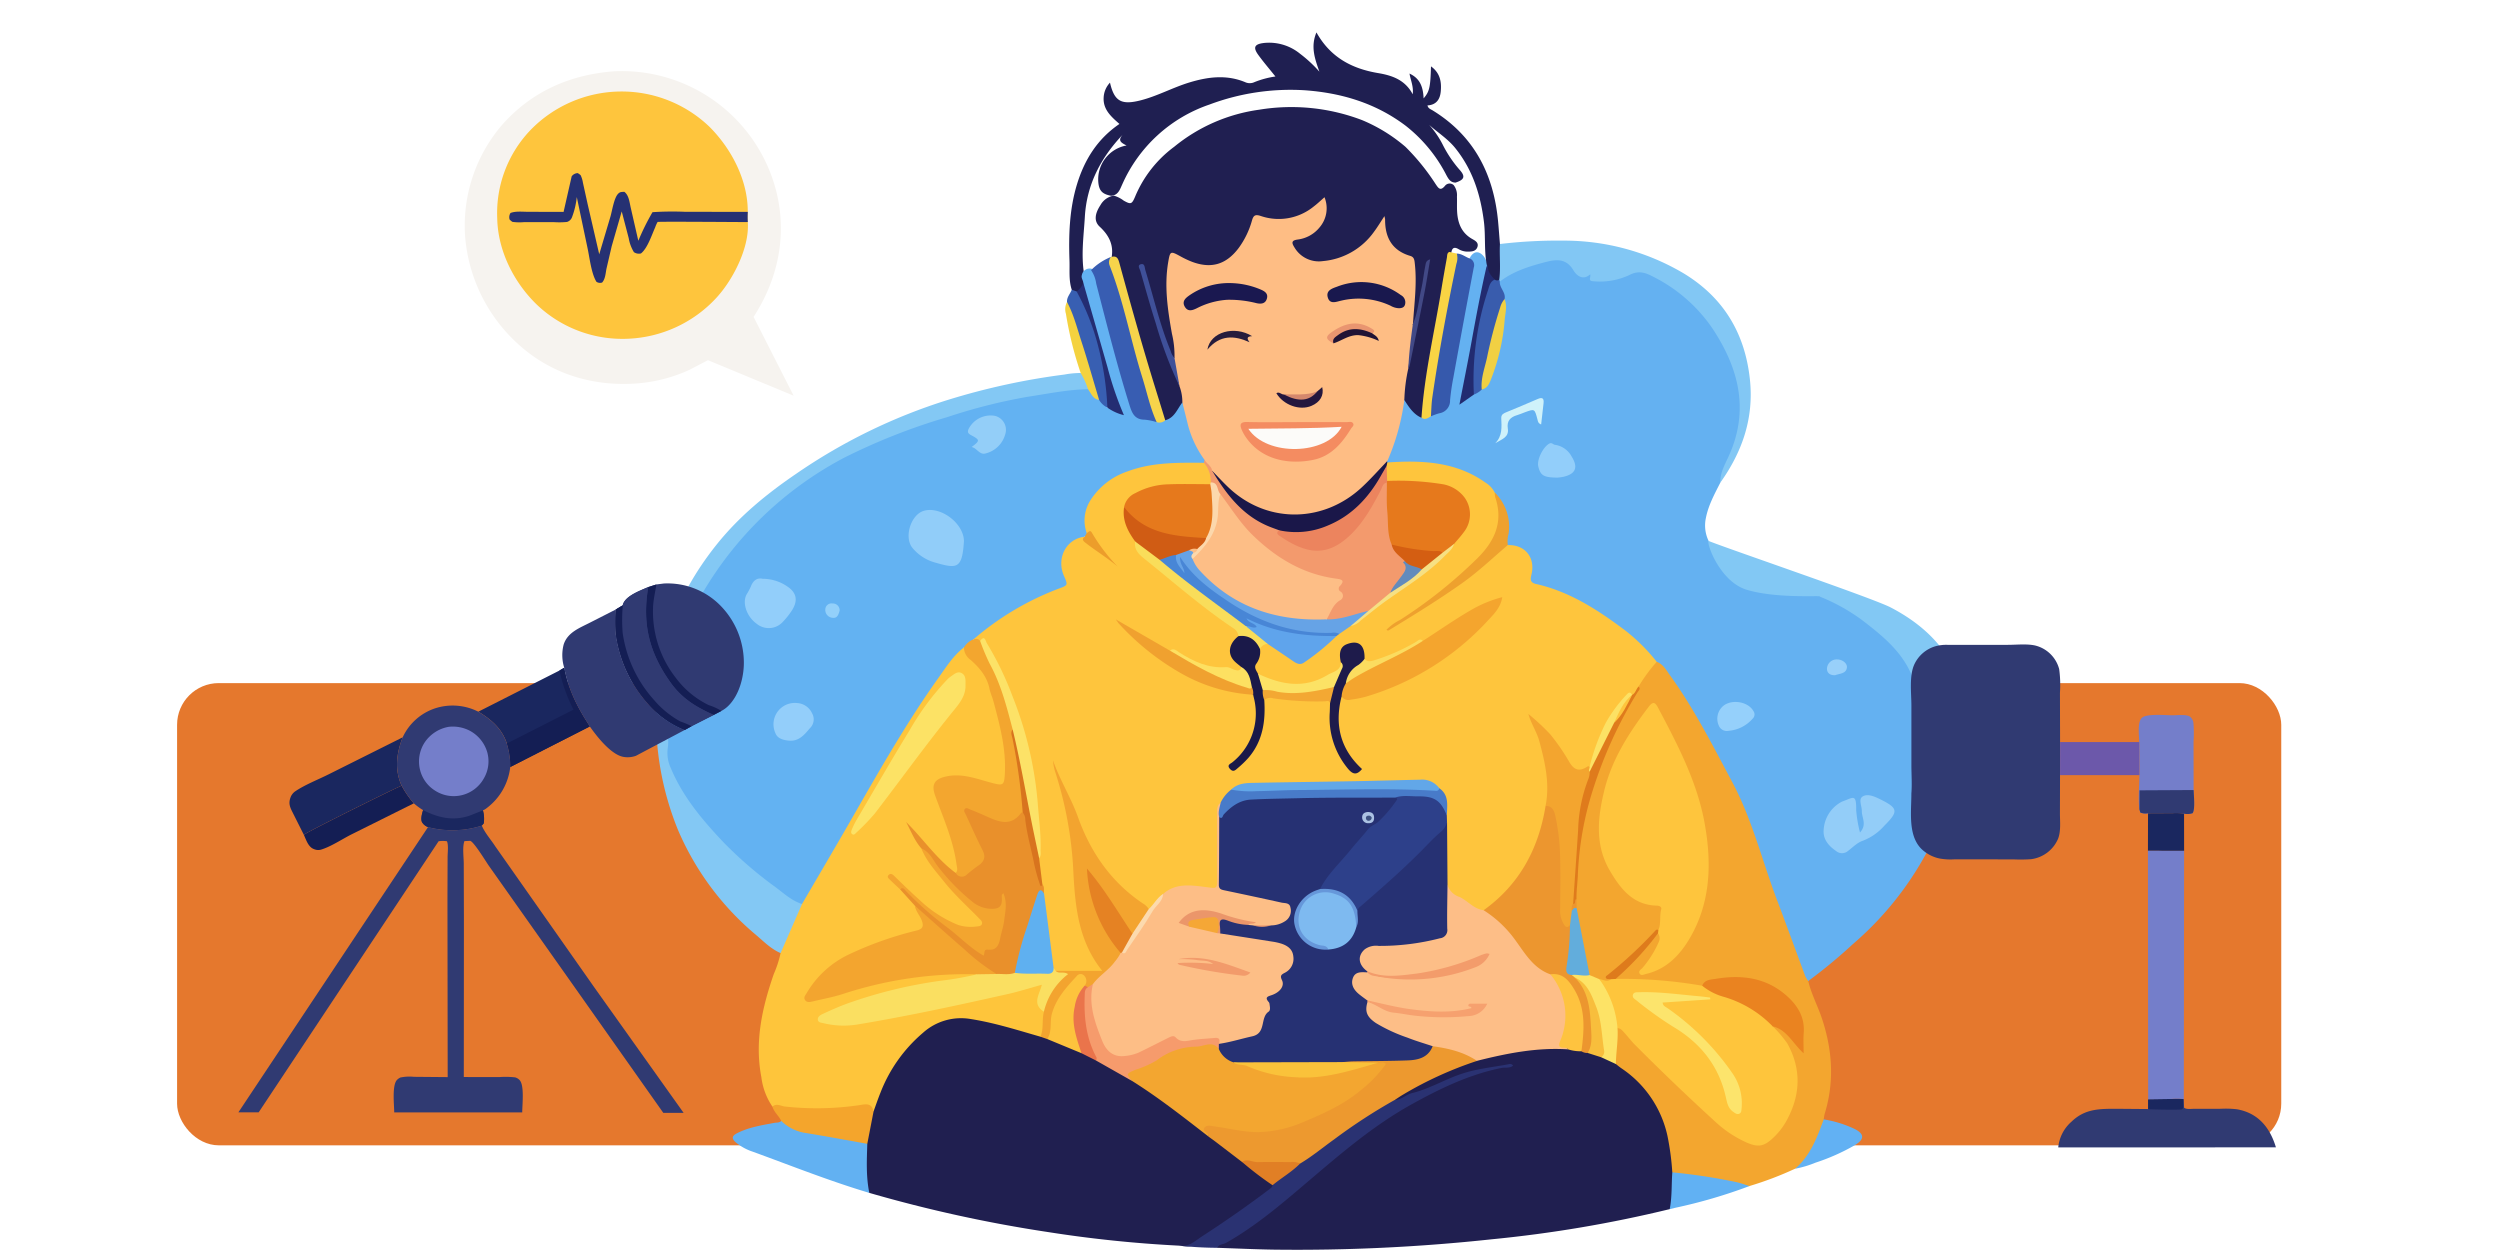<svg xmlns="http://www.w3.org/2000/svg" xmlns:xlink="http://www.w3.org/1999/xlink" width="600" height="299.96" viewBox="0 0 600 299.96">
  <defs>
    <clipPath id="clip-path">
      <rect id="Rectángulo_419506" data-name="Rectángulo 419506" width="600" height="299.96" transform="translate(810 5338.249)" fill="#fff" opacity="0.4"/>
    </clipPath>
    <clipPath id="clip-path-2">
      <rect id="Rectángulo_419389" data-name="Rectángulo 419389" width="314.51" height="292.18" transform="translate(0 0)" fill="none"/>
    </clipPath>
    <filter id="Trazado_1043752" x="102.528" y="8.029" width="96.939" height="95.941" filterUnits="userSpaceOnUse">
      <feOffset dy="3" input="SourceAlpha"/>
      <feGaussianBlur stdDeviation="3" result="blur"/>
      <feFlood flood-opacity="0.161"/>
      <feComposite operator="in" in2="blur"/>
      <feComposite in="SourceGraphic"/>
    </filter>
    <clipPath id="clip-path-3">
      <rect id="Rectángulo_419390" data-name="Rectángulo 419390" width="87.603" height="120.713" fill="none"/>
    </clipPath>
    <clipPath id="clip-path-4">
      <rect id="Rectángulo_419391" data-name="Rectángulo 419391" width="121.311" height="127.049" fill="none"/>
    </clipPath>
  </defs>
  <g id="Enmascarar_grupo_1098809" data-name="Enmascarar grupo 1098809" transform="translate(-810 -5338.249)" clip-path="url(#clip-path)">
    <g id="Grupo_1210409" data-name="Grupo 1210409">
      <rect id="Rectángulo_419387" data-name="Rectángulo 419387" width="505" height="110.934" rx="10" transform="translate(852.5 5502.193)" fill="#e5782d"/>
      <g id="Grupo_1210405" data-name="Grupo 1210405" transform="translate(-22.696 3120.941)">
        <g id="Grupo_1203648" data-name="Grupo 1203648" transform="translate(990.073 2225.089)">
          <g id="Grupo_1203647" data-name="Grupo 1203647" transform="translate(0 0)" clip-path="url(#clip-path-2)">
            <path id="Trazado_1043624" data-name="Trazado 1043624" d="M2696.424,843.636c-1.41,2.777-2.925,5.533-3.5,8.623a8.493,8.493,0,0,0,2.754,8.1c1.69,1.595,3.342,3.229,5.01,4.846.7.223.938.855,1.252,1.418a3.921,3.921,0,0,0,.37.686c2.068,2.4,14.865,3.436,18.045,3.2a42.24,42.24,0,0,1,20.94,16c3.422,4.823,4.836,10.658,6.214,16.364a59.352,59.352,0,0,1,1.335,20.946,24.308,24.308,0,0,1-3.013,8.81,77.182,77.182,0,0,1-17.619,21.791,122.547,122.547,0,0,1-10.7,8.849c-1.162-.118-1.344-1.108-1.667-1.93-4.649-11.841-8.753-23.878-12.926-35.892-2.275-6.549-5.81-12.526-9.086-18.617A152.935,152.935,0,0,0,2684,890.628a13.942,13.942,0,0,0-3.128-3.469c-2.374-2.324-4.417-4.97-7.091-7.011-6.421-4.9-13.083-9.323-21.048-11.367-2-.512-2.44-1.186-2.323-3.018.26-4.085-.436-5.182-4.189-6.6a2.377,2.377,0,0,1-1.006-.584c-.671-1.031-.328-2.132-.263-3.232a11.722,11.722,0,0,0-3.143-8.931c-4.062-4.6-9.456-6.094-15.285-6.788-3.362-.4-6.742-.094-10.088-.561a1.157,1.157,0,0,1-.362-.519,2.894,2.894,0,0,1,.324-2.063,36.986,36.986,0,0,0,3.138-11.141,3.843,3.843,0,0,1,.446-1.471c.88-.854,1.249.071,1.667.538a14.226,14.226,0,0,0,3.038,2.962c.892.352,1.669-.108,2.478-.357,2.745-.677,3.636-2.525,3.977-5.238,1.178-9.388,3.357-18.61,4.971-27.929a9.382,9.382,0,0,0,.051-3.869c.9-1.957,2.325-2.146,3.588-.471a8.734,8.734,0,0,1,1.026,2.294c-.093,3.336-1.28,6.463-1.92,9.7-1.406,7.105-2.343,14.294-4,21.518.913,0,1.357-.64,1.954-.913.858-.308,1.461-1.046,2.3-1.376,1.15-.612,1.45-1.806,1.842-2.87a46.477,46.477,0,0,0,2.916-13.042c.107-1.647.967-3.282.209-4.966-.175-1.523-1.367-2.833-.947-4.483a2.018,2.018,0,0,1,.723-.91,26.576,26.576,0,0,1,14.082-4.766c1.277-.064,2.152.8,2.946,1.719,1,1.157,2.056,2.243,3.823,1.814a.67.67,0,0,1,.568.086c3.044,2.7,6.106.742,8.994-.193a7.08,7.08,0,0,1,5.823.238c10.492,5.4,17.454,13.662,20.668,25.085,2.149,7.64.613,14.734-2.784,21.623a34.758,34.758,0,0,0-1.558,3.573" transform="translate(-2440.911 -735.606)" fill="#64b1f1"/>
            <path id="Trazado_1043625" data-name="Trazado 1043625" d="M821.247,3579.747a298.891,298.891,0,0,1-31.333-3.249,332.068,332.068,0,0,1-42.978-9.415c-1.88-2.011-1.1-4.565-1.3-6.883a20.814,20.814,0,0,1,.195-4.644,40.1,40.1,0,0,1,1.424-8.045c2.191-6.77,5.233-13.027,10.534-18,4.014-3.764,8.39-5.835,14.148-4.776a119.77,119.77,0,0,1,16.044,4.191c.626.3,1.311.458,1.923.793a74.277,74.277,0,0,1,8.045,3.19c1.274.6,2.479,1.337,3.745,1.955,2.882,1.514,5.651,3.228,8.5,4.8a149.686,149.686,0,0,1,17.286,12.563,5.317,5.317,0,0,0,1.149.718c2.733,2.026,5.441,4.085,8.014,6.317,1.946,1.418,3.869,2.865,5.783,4.323.613.468,1.315.87,1.57,1.681.1.941-.587,1.385-1.2,1.86-5.644,4.4-11.631,8.309-17.587,12.262-1.253.832-2.623.481-3.967.362" transform="translate(-695.677 -3288.572)" fill="#201f50"/>
            <path id="Trazado_1043626" data-name="Trazado 1043626" d="M2120.183,3673.869a305.79,305.79,0,0,1-42.754,7.24,435.909,435.909,0,0,1-52.149,2.482c-4.563-.07-9.122-.289-13.684-.44-.41-.7.175-.96.6-1.187,8.868-4.781,16.248-11.535,23.868-17.97,7.736-6.533,15.648-12.806,24.733-17.432,6.218-3.167,12.478-6.179,18.435-6.79a58.561,58.561,0,0,0-16.225,5.372c-2.314,1.141-4.944,1.625-7.295,2.778a1.242,1.242,0,0,1-1.463-.2c-.024-1.331,1.1-1.655,1.962-2.139,5.555-3.128,11.19-6.088,17.394-7.768a4.491,4.491,0,0,0,.533-.243c7.042-1.95,14.144-3.4,21.515-2.634a23.336,23.336,0,0,1,3.159.421c.581.164,1.184.248,1.76.435,1.075.433,2.22.663,3.287,1.126,1.28.478,2.449,1.193,3.706,1.725,7.655,4.53,11.833,11.361,13.262,20.019.362,2.193.465,4.408.646,6.621-.126,1.675-.155,3.351-.115,5.027a4.677,4.677,0,0,1-1.172,3.563" transform="translate(-1876.832 -3391.457)" fill="#201f50"/>
            <path id="Trazado_1043627" data-name="Trazado 1043627" d="M437.139,2297.939c-5.5-1.576-10.934-3.323-16.629-4.223a13.669,13.669,0,0,0-11.561,3.294,35.817,35.817,0,0,0-10.189,14.341c-.6,1.482-1.109,3-1.66,4.5-2.771-1.428-5.6-.252-8.4-.154-5.329.187-10.667.689-15.88-.972a16.072,16.072,0,0,1-2.653-7.062c-1.649-8.574.2-16.738,2.991-24.788a26.094,26.094,0,0,0,1.619-5,2.786,2.786,0,0,1,.395-2.418c1.423-3.147,2.8-6.315,4.188-9.476.673-2.373,2.3-4.232,3.526-6.283,6.712-11.187,12.885-22.689,19.747-33.785,4.185-6.767,8.391-13.526,13.471-19.679.734-.889,1.361-2.195,2.955-1.644a27.6,27.6,0,0,0,3.845,4.413,6.5,6.5,0,0,1,1.684,2.38c2.589,7.275,4.832,14.624,4.724,22.466a13.861,13.861,0,0,1-.079,1.76c-.307,2.164-1.307,2.867-3.375,2.226-2.251-.7-4.571-1.073-6.847-1.645a9.412,9.412,0,0,0-4.453.071c-1.991.451-2.629,1.434-2,3.421,1.019,3.237,2.413,6.34,3.5,9.556a53.439,53.439,0,0,1,1.66,7.442,2.092,2.092,0,0,1-.46,2.011c-.974.513-1.627-.167-2.246-.694a64.709,64.709,0,0,1-8.76-9.648,40.628,40.628,0,0,1,2.78,4.272c2.074,4.121,5.155,7.479,8.245,10.82,1.682,1.818,3.521,3.489,5.226,5.287.623.657,1.412,1.391,1,2.375-.4.951-1.456.993-2.367,1.081-3.409.33-6.22-1.2-8.877-3.018a89.435,89.435,0,0,1-10.285-8.91c.553.678,1.252,1.271,1.861,1.948,1.149,1.539,2.87,2.586,3.747,4.36a23.89,23.89,0,0,0,1.285,2.412c1.243,2.011.7,3.5-1.538,4.234-2.48.816-5.055,1.33-7.512,2.218-5.412,1.956-10.818,3.939-14.98,8.19a14.1,14.1,0,0,0-2.1,2.578c-.417.7-1.377,1.466-.843,2.2.5.695,1.607.162,2.388-.022,2.1-.494,4.2-.994,6.238-1.686a93.353,93.353,0,0,1,28.509-4.468c1.017-.018,2.119-.2,2.946.69-.123,1.064-1.017,1.027-1.744,1.191-3.819.862-7.718,1.249-11.569,1.929a100.361,100.361,0,0,0-21.563,6.242,3.148,3.148,0,0,0-1.938,1.346,3.663,3.663,0,0,0,2.526.7,40.087,40.087,0,0,0,10.3-.831c10.54-2.14,21.1-4.2,31.587-6.583,2.038-.464,4-1.2,6.022-1.7,2.078-.521,2.727.021,2.059,1.965a4.931,4.931,0,0,0,.79,4.942,16.891,16.891,0,0,1-.195,4.536c-.041.608-.264,1.281-1.118,1.292" transform="translate(-344.816 -2056.913)" fill="#fec53b"/>
            <path id="Trazado_1043628" data-name="Trazado 1043628" d="M3316.689,2379.309a63.781,63.781,0,0,0-1.152-8.7,26.184,26.184,0,0,0-11.017-16.242c-.48-.322-.922-.7-1.382-1.056a1.879,1.879,0,0,1-.682-1.533c.349-2.211,0-4.479.562-6.667.724-1.174,1.538-.637,2.294-.067a27.467,27.467,0,0,1,2.52,2.727c7.049,6.981,13.986,14.083,21.607,20.458a18.552,18.552,0,0,0,6.449,3.629,3.906,3.906,0,0,0,3.853-.711c6-4.814,8.062-14.8,4.458-21.589a16.2,16.2,0,0,0-2.528-3.223c-.54-.593-1.353-1.136-.893-2.167,1.168-.64,1.993.127,2.806.742a24.238,24.238,0,0,1,3.724,3.84c1.041-8.127-4.379-14.678-12.751-15.405-3.748-.325-7.569-.51-11,1.633-1.782.3-3.481-.312-5.218-.484a98.525,98.525,0,0,0-13.223-.79,3.492,3.492,0,0,1-1.523-.277c-1.068-.6-.639-1.417-.061-1.915a79.374,79.374,0,0,0,9.01-9.491.8.8,0,0,1,.909-.164c1.167.885.753,1.966.323,3a29.936,29.936,0,0,1-3.783,6.1,10.314,10.314,0,0,0,5.465-2.606,22.159,22.159,0,0,0,6.674-9.276,43.109,43.109,0,0,0,2.385-16.126c-.215-12.225-5.8-22.612-10.944-33.159-1.242-2.546-1.421-2.4-3.128-.145a53.9,53.9,0,0,0-8.076,14.02c-1.829,5.043-2.972,10.207-2.382,15.542a18.5,18.5,0,0,0,9.52,14.7,7.681,7.681,0,0,0,3.214.734c.992.1,1.924.494,1.859,1.613-.1,1.661.176,3.408-.767,4.948a6.459,6.459,0,0,0-1.951,1.536,60.205,60.205,0,0,1-10.721,9.942c-.224-.028-.035.447-.038.185,0-.08.051-.09.133-.112.438-.115.771-.084.761.492-.886,1.1-1.915.459-2.91.245a4.251,4.251,0,0,1-2.74-1.679,17.111,17.111,0,0,1-1.21-4.925c-.574-3.609-1.558-7.141-2.009-10.773-.01-.759-.008-1.518-.009-2.277a89.431,89.431,0,0,1,8.4-38.639c1.453-3.127,3.282-6.072,5.005-9.064a12.228,12.228,0,0,0,1.584-3.341c1.063-2.452,2.247-4.811,4.852-6.025,1.568.62,2.311,2.054,3.216,3.309,5.786,8.014,10.222,16.818,14.866,25.5,4.835,9.039,7.222,19,10.829,28.507,2.291,6.036,4.483,12.11,6.739,18.159a6.809,6.809,0,0,0,.709,1.152c.734,3.127,2.274,5.958,3.283,8.987,2.522,7.572,3.03,15.179.659,22.883a10.551,10.551,0,0,0-.233,1.335c.395,1.925-.626,3.519-1.321,5.143-1.174,2.747-2.612,5.351-5.531,6.688a82.006,82.006,0,0,1-10.985,4.172c-3.978.055-7.755-1.306-11.679-1.647-1.478-.128-2.937-.479-4.42-.583a3.5,3.5,0,0,1-2.4-1.066" transform="translate(-3072.714 -2105.728)" fill="#f3a62f"/>
            <path id="Trazado_1043629" data-name="Trazado 1043629" d="M35.11,1348.572l-5.145,11.769c-2.266-.959-3.975-2.721-5.79-4.26a67.373,67.373,0,0,1-18.838-25.3A71,71,0,0,1,.2,1308.047c-1.3-17.283,3.775-32.521,14.549-45.918,5.345-6.646,11.881-12,18.926-16.8a134.909,134.909,0,0,1,36.432-17.75,165.665,165.665,0,0,1,28-6.089,21.427,21.427,0,0,1,3.878-.369,3.449,3.449,0,0,1,1.942,3.951,2.6,2.6,0,0,1-1.969.689,165.78,165.78,0,0,0-55.809,16.057,76.265,76.265,0,0,0-24.084,18.5,83.29,83.29,0,0,0-13.32,19.5c-4.1,8.663-6.129,17.724-5.113,27.349a5.265,5.265,0,0,1,.05,1.368c-.955,5.947,1.914,10.631,5.1,15.155,6.315,8.978,14.413,16.126,23.342,22.393a11.816,11.816,0,0,1,2.992,2.491" transform="translate(0 -1139.382)" fill="#83c8f4"/>
            <path id="Trazado_1043630" data-name="Trazado 1043630" d="M1483.225,61.758c-.751-2.276-.466-4.647-.546-6.968-.213-6.147-.024-12.286,1.774-18.238,1.784-5.906,4.878-10.945,10.217-14.582-1.994-1.753-3.943-3.451-3.793-6.326a5.587,5.587,0,0,1,1.523-3.587c1.016,4.419,2.678,5.386,7.084,4.315,4.141-1.007,7.881-3.107,11.938-4.347,4.536-1.386,9.067-1.951,13.592-.01a2.628,2.628,0,0,0,2.065-.086,21.66,21.66,0,0,1,5.026-1.348c-1.427-1.784-2.809-3.394-4.057-5.1-1.4-1.911-.993-2.686,1.4-2.955a11.751,11.751,0,0,1,8.585,2.609,31.682,31.682,0,0,1,4.62,4.286c-1.042-2.995-2.171-5.954-.7-9.416,3.375,6.038,8.556,8.709,14.819,9.763,3.339.562,6.458,1.622,8.281,5.081.244-1.872-.509-3.372-.767-4.972,2.269,1.068,3.248,2.809,3.384,5.959,1.408-1.658,1.626-2.58,1.771-7.685,2.192,1.584,2.566,3.718,2.34,6.057-.183,1.9-1.1,3.193-3.188,3.316.17.751.793.916,1.266,1.207,9.917,6.1,14.612,15.279,15.681,26.591.172,1.819.3,3.642.45,5.463,1.331,2.689.865,5.451.337,8.215-.38.652-.837,1.138-1.684.774-1.651-.777-1.726-2.289-1.773-3.812-.72-3.471-.288-7.018-.725-10.525-.808-6.485-2.7-12.465-6.849-17.639-1.823-2.275-4.274-3.79-6.309-5.621a22.126,22.126,0,0,1,3.252,4.729,28.87,28.87,0,0,0,4.015,6.005c1.507,1.65,1.23,2.433-.908,3.133-1.276,0-1.75-.943-2.258-1.876a35.712,35.712,0,0,0-9.781-11.81c-7.175-5.4-15.39-7.85-24.2-8.474a55.4,55.4,0,0,0-22.859,3.44,35.333,35.333,0,0,0-20.9,19.141c-.571,1.236-.971,2.638-2.693,2.745-2.088-.4-2.852-1.2-3.05-3.168a8.261,8.261,0,0,1,6.779-8.908c-1.738-.82-1.939-1.349-.971-2.55-5.236,5.523-8.591,11.953-9.043,19.636-.271,4.61-.953,9.233-.161,13.862a7.073,7.073,0,0,1,.268,2.1,2.733,2.733,0,0,1-1.94,2.265,1.307,1.307,0,0,1-1.311-.691" transform="translate(-1383.38 -0.004)" fill="#1f1f51"/>
            <path id="Trazado_1043632" data-name="Trazado 1043632" d="M4173.825,1980c.76-.351-10.084.589-17.479-1.617-6.485-1.935-9.736-11.195-9.177-11.727,4.519,1.849,39.375,13.7,43.727,15.973,9.718,5.079,16.385,12.607,17.747,23.67a48.236,48.236,0,0,1-4.2,25.925,57.794,57.794,0,0,1-4.078,8.222c-.286.435-.474.934-.974,1.188a44.372,44.372,0,0,0,2.7-16.276,66.865,66.865,0,0,0-6.651-27.5c-2.447-5.1-6.829-8.656-11.235-12.05a45.39,45.39,0,0,0-10.388-5.805" transform="translate(-3894.475 -1844.609)" fill="#82c8f4"/>
            <path id="Trazado_1043633" data-name="Trazado 1043633" d="M3023.934,755.853c.4-2.852.012-5.72.174-8.576a117.6,117.6,0,0,1,15.2-.813,56.336,56.336,0,0,1,28.71,7.748c9.623,5.757,14.9,14.364,16.085,25.6.975,9.265-1.824,17.309-7.091,24.713-.081-2.253,1-4.175,1.895-6.1,5.139-11.074,2.606-21.2-3.758-30.825a37.609,37.609,0,0,0-14.27-12.481c-1.809-.951-3.461-1.564-5.673-.417a16.571,16.571,0,0,1-8.884,1.493c-1.115-.083-.328-1.038-.559-1.646-1.837,1.682-3.392.1-4-.931-1.895-3.2-4.562-2.578-7.184-1.883-3.711.984-7.389,2.162-10.5,4.569a.306.306,0,0,1-.187-.272c0-.12.018-.179.049-.179" transform="translate(-2821.499 -696.496)" fill="#82c7f4"/>
            <path id="Trazado_1043634" data-name="Trazado 1043634" d="M1927.975,3707.764c1.594.022,2.68-1.26,4.121-1.614,4.035-.988,7.614-3.133,11.516-4.5,3.87-1.354,7.854-1.709,11.8-2.458a.814.814,0,0,1,.946.355c-.81.719-1.862.381-2.75.558-7.769,1.556-14.788,4.961-21.634,8.758-9.331,5.176-17.335,12.131-25.419,19-6.04,5.135-12.1,10.286-19.061,14.217-.7.4-1.708.3-2.127,1.194a88.848,88.848,0,0,1-9.194-.521c2.312.445,3.832-1.117,5.518-2.211,5.557-3.61,11-7.391,16.276-11.4.318-.242.633-.458.67-.9.053-.961.8-1.4,1.438-1.928,1.577-1.3,3.36-2.329,4.9-3.684a245.2,245.2,0,0,1,20.188-14.046c.838-.5,1.634-1.4,2.817-.828" transform="translate(-1750.601 -3451.581)" fill="#2a3272"/>
            <path id="Trazado_1043635" data-name="Trazado 1043635" d="M308.609,3907.788c-.123,3.936-.318,7.876.485,11.774-9.489-2.827-18.681-6.5-27.97-9.885a12.463,12.463,0,0,1-4.088-2.246c-1.036-.917-.928-1.545.291-2.173,2.828-1.454,5.919-1.927,8.984-2.5.565-.106,1.188.024,1.637-.472a.966.966,0,0,1,.762.033c4.1,2.668,8.96,2.487,13.484,3.555,1.453.342,2.937.591,4.416.829a2.845,2.845,0,0,1,2,1.089" transform="translate(-257.835 -3641.051)" fill="#62b1f2"/>
            <path id="Trazado_1043636" data-name="Trazado 1043636" d="M441.245,3853.262c-5.069-.9-10.128-1.861-15.211-2.671a10.559,10.559,0,0,1-5.45-2.834c-.561-1.227-1.728-2.079-2.105-3.42.973-.886,1.982-.162,2.957-.031a70.32,70.32,0,0,0,17.594-.281c1.375-.161,3.214-.908,3.724,1.437l-1.51,7.8" transform="translate(-390.471 -3586.524)" fill="#f4a52c"/>
            <path id="Trazado_1043637" data-name="Trazado 1043637" d="M3636.576,4087.62a140.572,140.572,0,0,1,15.351,2.341c1.069.234,2.1.633,3.152.956a124.052,124.052,0,0,1-17.8,5.214l-1.327.322c.583-2.918.409-5.889.625-8.833" transform="translate(-3392.6 -3814.04)" fill="#61b1f3"/>
            <path id="Trazado_1043638" data-name="Trazado 1043638" d="M1475.73,922.683l1.155.405c1.074.308,1.5,1.232,1.886,2.118,3.341,7.62,5.671,15.5,5.969,23.88a2.952,2.952,0,0,1-.211,1.721c-1.793.75-2.3-.658-2.983-1.775-2.051-6.805-4.066-13.624-6.358-20.356a7.21,7.21,0,0,1-.594-3.047c-.084-1.161.772-1.959,1.135-2.947" transform="translate(-1375.884 -860.929)" fill="#385fb2"/>
            <path id="Trazado_1043639" data-name="Trazado 1043639" d="M4085.88,3909.617c3.657-3.148,5.266-7.481,6.851-11.831a27.172,27.172,0,0,1,7.433,2.3c2.364,1.207,2.394,2.457.032,3.891a49.978,49.978,0,0,1-9.455,4.2,23.963,23.963,0,0,1-4.86,1.444" transform="translate(-3812.416 -3636.912)" fill="#62b1f3"/>
            <path id="Trazado_1043641" data-name="Trazado 1043641" d="M1469.014,966.712c1.606,3,2.422,6.3,3.466,9.5,1.511,4.635,2.832,9.332,4.234,14-1.921.138-2.609-.525-2.663-2.566a18.653,18.653,0,0,0-1.764-3.9,85.714,85.714,0,0,1-3.537-14.2,3.685,3.685,0,0,1,.264-2.84" transform="translate(-1370.303 -902.011)" fill="#f4d23f"/>
            <path id="Trazado_1043642" data-name="Trazado 1043642" d="M1302.438,1579.418a39.648,39.648,0,0,0-4.369,5.951,2.892,2.892,0,0,1-1.476,2.223c-2.181.22-2.769,2.225-3.769,3.606a32.015,32.015,0,0,0-5.311,11.849,2.634,2.634,0,0,1-.947,1.87c-3.243,1.577-3.895,1.428-5.971-1.542-2.388-3.415-4.473-7.063-7.514-9.623a38.74,38.74,0,0,1,3.744,17.106,11.092,11.092,0,0,1-.468,3.276,37.452,37.452,0,0,1-13,23.929,5.722,5.722,0,0,1-2.556,1.375c-3.95-1.238-7.756-2.67-9.268-7.1a102.592,102.592,0,0,1,.049-12.324,6.347,6.347,0,0,0-.091-1.753,7.369,7.369,0,0,1-.045-1.708c.377-2.48.126-4.78-1.887-6.579a5.816,5.816,0,0,0-4.145-1.414c-10.557,0-21.108.405-31.665.517-3.668.039-7.43-.186-11.095.6a3.2,3.2,0,0,0-1.435.539,14.668,14.668,0,0,0-3.148,3.816,6.315,6.315,0,0,0-.565,3.227c0,4.814.021,9.629-.007,14.443-.014,2.426-.71,2.939-3.131,2.616-3.3-.44-6.614-.875-9.617,1.163a6.73,6.73,0,0,0-2.544,2.238c-.49.7-.993,1.34-1.986,1.176a34.909,34.909,0,0,1-11.144-9.99c-5.316-7.688-8.219-16.53-11.053-24.119.6,2.683,2.474,6.176,3.313,10.014a72.926,72.926,0,0,1,1.452,11.24,92.566,92.566,0,0,0,2.117,16.869,26.41,26.41,0,0,0,3.779,8.549c.428.631,1.148,1.288.747,2.1-.436.88-1.46.847-2.275.765-3.038-.305-6.119.33-9.136-.426a4.266,4.266,0,0,1-.913-.99c-1.034-2.394-.818-4.97-1.092-7.476-.366-3.357-.943-6.686-1.365-10.036a4.44,4.44,0,0,0-.193-2.584c.024-2.083-.931-4.036-.821-6.13a7.6,7.6,0,0,0,.333-3.668c-.536-6.363-.762-12.766-2.1-19.036a96.5,96.5,0,0,0-10.665-28.476c-.237-.41-.425-.817-.99-.776-.594-.3-1.319-.323-1.834-.817.079-1.157,1.043-1.6,1.8-2.175,5.6-4.231,11.461-8.006,18.129-10.36,1.411-.5,1.653-1.232,1.165-2.67-1.22-3.594-.294-6.637,2.453-8.783a3.037,3.037,0,0,1,3.052-.839c.161.482.149.956.727,1.331a32.7,32.7,0,0,1,5.592,4.515,15.263,15.263,0,0,1-3.736-4.208,5.735,5.735,0,0,0-2.475-2.374c-1.141-2.079-.776-4.183-.008-6.24,1.351-3.622,4.087-5.986,7.36-7.813,4.464-2.491,9.385-3.124,14.365-3.319,2.327-.091,4.7-.372,7.008.328a4.87,4.87,0,0,1,1.987,5.136,1.586,1.586,0,0,1-.37.558c-1.113.751-2.386.53-3.61.552-3.774.068-7.586-.323-11.261.908-2.115.708-4.259,1.412-5.122,3.812-.61,1.778.033,3.391.668,5,.4,1.015,1.149,1.851,1.51,2.889a5.651,5.651,0,0,0,2.374,4.1c6.756,5.458,13.271,11.223,20.5,16.086,1.069.72,2.264,1.474,1.8,3.127a8.118,8.118,0,0,1-.97,1.418,3.032,3.032,0,0,0,.341,3.882c.523.626,1.3,1.078,1.416,2a1.2,1.2,0,0,1-1.627,1.205c-2.212-.7-4.539-.36-6.763-.959a24.178,24.178,0,0,1-6.384-2.876,4.7,4.7,0,0,0-2.714-.971,52.81,52.81,0,0,1-12.229-7.264c3.447,2.637,6.214,5.416,9.307,7.823a46,46,0,0,0,21.022,8.9,4.286,4.286,0,0,1,2.045.575,7.66,7.66,0,0,1,1.165,5.41,15.275,15.275,0,0,1-4.675,10.26,3.047,3.047,0,0,0-1.14,1.717,15.8,15.8,0,0,0,6.511-12.372c.078-1.4-.329-2.888.6-4.178a3.244,3.244,0,0,1,2.608-.534,87.342,87.342,0,0,0,11.126.648c.828-.022,1.728-.159,2.351.633.7,1.488.343,3.077.392,4.623a17,17,0,0,0,3.839,10.645,6.6,6.6,0,0,0,.934,1,.6.6,0,0,0,.649.08c.191-.73-.473-1.074-.835-1.526a17.066,17.066,0,0,1-3.607-13.934,2.863,2.863,0,0,1,.846-1.921c6.526.275,12.1-2.519,17.651-5.439a63.112,63.112,0,0,0,16.222-12.108,21.58,21.58,0,0,0,3.936-5.206,18.211,18.211,0,0,0-4.908,1.932c-3.6,1.992-7.032,4.238-10.437,6.533a6.975,6.975,0,0,1-2.588,1.335c-1.313,0-2.309.816-3.343,1.419a49.106,49.106,0,0,1-8.181,3.453,2.235,2.235,0,0,1-2.927-.752,2.739,2.739,0,0,1-.344-1.094c-.154-1.408-.768-2.358-2.341-2.14a2.319,2.319,0,0,0-2.152,2.693,6.576,6.576,0,0,1-.006,1.348,3.168,3.168,0,0,1-2.615,3.178,5.494,5.494,0,0,0-1.429.609c-4.726,2.861-9.531,2.279-14.389.4a7.53,7.53,0,0,1-2.308-1.4,2.352,2.352,0,0,1-.558-2.826,24.363,24.363,0,0,0,.894-3.342,2.345,2.345,0,0,1,2.13-1.623c2.228.5,3.843,2.081,5.666,3.279,2.162,1.419,2.425,1.483,4.461-.008,2.143-1.57,4.207-3.24,6.212-4.982a8.755,8.755,0,0,1,.866-.684,9.68,9.68,0,0,1,2.932-2.049c1.919-.638,3.271-2.122,4.76-3.344,3.97-3.258,8.558-5.662,12.466-8.949,2.594-2.182,5.62-4.049,7.218-7.266.566-.876,1.269-1.647,1.869-2.5,2.9-4.1,1.513-8.587-3.224-10.321-2.793-1.023-5.758-.851-8.655-1.125-1.224-.116-2.468.009-3.7-.044a2.732,2.732,0,0,1-2.306-.807c-.6-1.13-.166-2.313-.187-3.474a1.147,1.147,0,0,1,.6-.864c8.291-.551,16.408-.236,23.541,4.832a5.968,5.968,0,0,1,2.23,2.4c2.5,4.858,2.032,9.426-1.451,13.62a71.085,71.085,0,0,1-16.145,14.071c-2.159,1.405-4.309,2.824-6.485,4.2,5.8-3.621,11.4-7.531,16.961-11.507a80.414,80.414,0,0,0,7.791-6.519c.694-.643,1.3-1.536,2.473-1.261,4.112-.137,6.643,2.967,5.674,7.033-.276,1.156-.385,1.967,1.123,2.306,8.088,1.821,14.837,6.239,21.343,11.12a43.792,43.792,0,0,1,7.6,7.557" transform="translate(-1062.191 -1428.375)" fill="#fec53d"/>
            <path id="Trazado_1043643" data-name="Trazado 1043643" d="M1877.938,636.747a53.988,53.988,0,0,1-4.077,14.637c-3.931,6.436-9.4,10.923-16.759,12.818-9.958,2.565-19.958-2.105-25.418-10.126a6.942,6.942,0,0,0-2.364-2.887c-2.757-3.516-3.98-7.657-4.821-11.943-.124-.631-.227-1.268-.385-1.894-.161-1.338-.65-2.613-.761-3.961-.132-2.224-.843-4.344-1.177-6.532.3-2.654-.645-5.146-1.057-7.7-.8-4.975-1.482-9.942-.642-14.982a9.732,9.732,0,0,1,.28-1.34c.579-1.836,1.527-2.3,3.25-1.464a31.2,31.2,0,0,0,3.941,1.727,8.074,8.074,0,0,0,9.261-2.816,22.952,22.952,0,0,0,3.189-6.033c.922-2.33,1.573-2.727,4.041-2.154a12.9,12.9,0,0,0,12.162-3.12c.622-.554,1.274-1.38,2.179-1.032,1.052.4,1.093,1.533,1.167,2.51a6.7,6.7,0,0,1-1.01,4.114,9.732,9.732,0,0,1-4.389,3.765c-.724.332-1.968.242-2.007,1.255-.044,1.129,1,1.76,1.921,2.274a7.868,7.868,0,0,0,6.087.416,16.162,16.162,0,0,0,9.872-6.9,10.666,10.666,0,0,1,1.759-2.34c.774-.683,1.4-.619,1.751.442a1.282,1.282,0,0,1,.1.378c.031,3.877,2.052,6.291,5.536,7.726a2.969,2.969,0,0,1,1.573,2.549c.6,3.587.065,7.152-.263,10.7-.119,1.29-.111,2.6-.328,3.885-.394,3.454-.926,6.892-1.011,10.375-.478,2.56-.106,5.3-1.6,7.649" transform="translate(-1698.275 -548.516)" fill="#febd84"/>
            <path id="Trazado_1043644" data-name="Trazado 1043644" d="M1651.676,338.245a39.8,39.8,0,0,1,.96-7.616c1.061-8.137,3.235-16.07,4.4-24.188-.635,4.3-1.482,8.567-2.414,12.814-.1.458.122,1.335-.9,1.016-.025-.008-.035-.1-.03-.155a.971.971,0,0,1,.056-.187c.31-4.815.988-9.616.439-14.461-.094-.826-.132-1.538-1.093-1.821-4.358-1.284-6.063-4.413-6.034-8.736a5.412,5.412,0,0,0-.166-.8c-.9,1.359-1.612,2.558-2.441,3.671a16.852,16.852,0,0,1-12.332,7.113,6.779,6.779,0,0,1-6.828-3.3c-.664-1.048-.775-1.673.8-1.876a8.032,8.032,0,0,0,5.2-2.863,7.06,7.06,0,0,0,1.223-7.291c-.917.8-1.7,1.557-2.569,2.212a13.286,13.286,0,0,1-12.742,2.286c-1.257-.41-1.72-.19-2.081,1.039a20.456,20.456,0,0,1-3.216,6.664c-3,3.964-6.57,5.027-11.2,3.293a22.488,22.488,0,0,1-2.825-1.341c-2.34-1.273-2.429-1.258-2.889,1.495-.964,5.771-.1,11.448.907,17.12a22.792,22.792,0,0,1,.616,5.818c-1.295.089-1.347-1.048-1.64-1.8-2.091-5.38-3.576-10.955-5.156-16.5a16.124,16.124,0,0,1-.565-2.069c2.157,9.28,5.747,18.105,8.567,27.175a10.866,10.866,0,0,1,.678,3.874,5.554,5.554,0,0,1-2.479,4.127,1.636,1.636,0,0,1-1.97.2,4.516,4.516,0,0,1-1.089-2.248c-3.456-10.912-6.606-21.913-9.6-32.96-.371-1.369-.622-2.812-1.881-3.739.626-3.112-.557-5.484-2.83-7.583-1.374-1.269-1.2-3.053.183-5.154a4.542,4.542,0,0,1,3.2-2.293,7.216,7.216,0,0,1,2.413,1.218c1.683.927,1.932.877,2.714-.971a28.537,28.537,0,0,1,9.385-11.972,40.971,40.971,0,0,1,20.385-8.893,47.554,47.554,0,0,1,24.657,2.478,38.779,38.779,0,0,1,10.457,6.43,52.792,52.792,0,0,1,7.221,8.916c.66.959,1.124,1.8,2.251.462a1.416,1.416,0,0,1,2.1-.186,3.941,3.941,0,0,1,.786,2.743c.042,1.233-.032,2.47.043,3.7.168,2.737,1.087,5.057,3.628,6.487.73.411,1.6.886,1.235,1.931s-1.356,1.085-2.285,1.1a4.273,4.273,0,0,1-2.235-.6c-1.224-.718-1.632-.094-1.766,1.03q-3.132,16.7-5.868,33.471c-.15.907-.046,1.826-.182,2.727-.172,1.14-.1,2.37-1.081,3.245-1.96-.845-3.01-2.573-4.115-4.246" transform="translate(-1472.012 -250.013)" fill="#201f51"/>
            <path id="Trazado_1043645" data-name="Trazado 1043645" d="M2775.4,793.154c1.238,0,2.135.9,3.25,1.227a1.753,1.753,0,0,1,.809,2.1q-2.513,13.233-4.908,26.487a52.694,52.694,0,0,0-.781,5.4,3.035,3.035,0,0,1-2.6,3.11,15.739,15.739,0,0,0-2,.726c-1-1.11-.783-2.448-.592-3.718,1.681-11.184,3.645-22.317,6.019-33.377a4.036,4.036,0,0,1,.8-1.957" transform="translate(-2583.131 -740.069)" fill="#3659ac"/>
            <path id="Trazado_1043646" data-name="Trazado 1043646" d="M4196.527,2744.131c1.745-1.9.411-3.568.441-5.143.024-1.195-.854-2.811.167-3.482,1.128-.74,2.712-.1,4.03.545,4.547,2.225,4.695,2.965,1.191,6.47a13.221,13.221,0,0,1-5.192,3.607c-1.295.428-2.366,1.565-3.507,2.423a2.194,2.194,0,0,1-2.862.026c-1.823-1.244-3.186-2.852-2.984-5.1a8.133,8.133,0,0,1,4.378-6.747,1.326,1.326,0,0,1,.182-.072c2.58-.931,3.295-1.9,3.245,2.1a31.142,31.142,0,0,0,.911,5.373" transform="translate(-3907.508 -2552.112)" fill="#93cdf8"/>
            <path id="Trazado_1043647" data-name="Trazado 1043647" d="M1993.037,1539.341c1.6,1.611,3.113,3.335,4.831,4.815,9.135,7.871,22.091,7.514,31.1-.863,2.14-1.989,4.081-4.191,6.114-6.3a.338.338,0,0,0,0,.324q-.086.414-.173.829c-2.154,8.543-11.789,16.289-20.572,16.428-1.782.028-3.656.7-5.365-.409-5.736-1.433-9.865-5.081-13.309-9.669-.741-.987-1.424-2.017-2.147-3.017a2.02,2.02,0,0,1-.487-2.142" transform="translate(-1859.499 -1434.127)" fill="#1a1749"/>
            <path id="Trazado_1043648" data-name="Trazado 1043648" d="M2754.369,787.457a4.344,4.344,0,0,1-.119,2.484c-2.215,10.645-4.213,21.329-5.775,32.09-.215,1.477-.226,2.983-.332,4.476-.709.419-1.4.947-2.263.343.706-10.513,3.147-20.756,4.824-31.118.4-2.447.839-4.887,1.277-7.328.088-.488-.013-1.081.588-1.356l1.8.409" transform="translate(-2562.101 -734.372)" fill="#f9d444"/>
            <path id="Trazado_1043649" data-name="Trazado 1043649" d="M2927.652,885.724q.07.225.138.451c-.1,1.529,1.521,2.59,1.143,4.2-.41,3.175-1.615,6.152-2.314,9.258-.788,3.5-1.735,6.958-2.334,10.5a3.486,3.486,0,0,1-.827,1.941,5.5,5.5,0,0,1-1.888,1.206c-.951-.675-.805-1.7-.845-2.663-.222-5.31.922-10.462,1.863-15.634a43.974,43.974,0,0,1,1.791-7.36c.36-.978.674-2.234,2.231-1.924a.9.9,0,0,0,1.043.035" transform="translate(-2725.217 -826.366)" fill="#395cad"/>
            <path id="Trazado_1043650" data-name="Trazado 1043650" d="M2649.525,1662.416c-3.613,3.077-7.039,6.361-10.932,9.121-5.641,4-11.523,7.612-17.417,11.211-.2.122-.432.334-.777.008a11.687,11.687,0,0,1,3.229-2.345,113.853,113.853,0,0,0,18.737-14.969c4.121-4.15,6.074-8.69,4.141-14.468a5.337,5.337,0,0,1-.125-1.164,11.479,11.479,0,0,1,3.319,9.917,6.307,6.307,0,0,0-.176,2.69" transform="translate(-2445.018 -1539.39)" fill="#eea12e"/>
            <path id="Trazado_1043651" data-name="Trazado 1043651" d="M3168.505,1481.163c-3.325-.009-4.1-.5-4.631-2.652-.394-1.612,1.1-4.615,2.592-5.485.659-.385.941.218,1.419.269a5.4,5.4,0,0,1,3.991,2.814c1.647,2.611.95,4.212-2.028,4.87a12.307,12.307,0,0,1-1.343.184" transform="translate(-2952.059 -1374.319)" fill="#92cefa"/>
            <path id="Trazado_1043652" data-name="Trazado 1043652" d="M2890.3,835.757c-1.144.437-1.325,1.539-1.636,2.5a68.731,68.731,0,0,0-3.4,25.086l-3.478,2.438c1-5.184,1.971-9.944,2.842-14.721,1.119-6.143,2.256-12.282,3.657-18.369l.373-.559c-.213,1.554.63,2.631,1.645,3.63" transform="translate(-2688.909 -776.434)" fill="#222b70"/>
            <path id="Trazado_1043653" data-name="Trazado 1043653" d="M3809.527,2407.809a2.086,2.086,0,0,1-2.39-1.262,4.018,4.018,0,0,1,.582-4.213c1.829-2.272,6.358-1.768,7.761.779a1.376,1.376,0,0,1-.214,1.782,8.569,8.569,0,0,1-5.74,2.914" transform="translate(-3552.008 -2240.197)" fill="#95d0fb"/>
            <path id="Trazado_1043654" data-name="Trazado 1043654" d="M2961.344,977.992c-.26-2.651.707-5.109,1.26-7.62a112.65,112.65,0,0,1,3.151-12.022,4.994,4.994,0,0,1,1.064-2.053c.7,1.665.174,3.351.029,5.014a49.539,49.539,0,0,1-3.414,14.578c-.414,1.011-.917,1.873-2.089,2.1" transform="translate(-2763.104 -892.293)" fill="#f1d043"/>
            <path id="Trazado_1043655" data-name="Trazado 1043655" d="M3010.485,1322.057c1.74-1.742,1.524-3.9,1.438-6.013-.038-.936.645-1.177,1.315-1.457,2.462-1.029,4.937-2.029,7.376-3.112,1.155-.513,1.592-.221,1.46,1-.179,1.659-.376,3.315-.578,5.086-.749-.265-.778-.794-.9-1.256-.662-2.52-.661-2.521-3-1.668-.611.223-1.207.5-1.83.679-1.636.478-2.566,1.376-2.269,3.242.338,2.121-1.55,2.6-3.009,3.5" transform="translate(-2808.997 -1223.475)" fill="#cff2fa"/>
            <path id="Trazado_1043656" data-name="Trazado 1043656" d="M4201.888,2252.2c-1.481.067-2.059-.77-1.988-1.694a2.327,2.327,0,0,1,2.445-2.092c1.133-.008,2.44.845,2.334,1.939-.146,1.529-1.9,1.451-2.791,1.846" transform="translate(-3918.799 -2097.93)" fill="#98d0fa"/>
            <path id="Trazado_1043657" data-name="Trazado 1043657" d="M1704.349,3643.478c-6.024-4.662-12-9.388-18.47-13.437-2.151-1.656-2.108-2.178.461-3.2a42.5,42.5,0,0,0,7.513-3.752c3.4-2.214,7.383-1.858,11.169-2.318a2.476,2.476,0,0,1,2,1.081,7.264,7.264,0,0,0,3.7,3.256c3.624,1.012,7.149,2.369,10.891,2.936a40.883,40.883,0,0,0,19.206-1.928c1.378-.457,2.788-.552,4.151-.947.778-.115,1.68-.32,2.112.51.413.794-.187,1.513-.682,2.1a34.748,34.748,0,0,1-9.3,8c-6.2,3.537-12.614,6.577-19.891,7.187a8.419,8.419,0,0,1-2.337,0c-2.755-.538-5.567-.685-8.324-1.152-1.573-.267-2.265.049-2.2,1.665" transform="translate(-1571.603 -3378.422)" fill="#f3a630"/>
            <path id="Trazado_1043658" data-name="Trazado 1043658" d="M1966.5,3649.9a1.032,1.032,0,0,1-.05-.188c-.065-.844-1.677-1.2-.992-2.042.615-.757,1.832-.346,2.79-.214,3.335.463,6.668,1.319,10,1.313a28.91,28.91,0,0,0,10.97-2.441c4.865-2.027,9.683-4.2,13.766-7.635A30.241,30.241,0,0,0,2009,3632.4c-.608-.574-1.207-.262-1.754-.311-1.769.2-3.537.353-5.294.687a3.8,3.8,0,0,1-3.136-.492c-.541-1.013.369-1.044.9-1.243a5.991,5.991,0,0,1,2.122-.178c3.5-.007,7.008-.074,10.508.019a9.417,9.417,0,0,0,7.56-2.856,2.725,2.725,0,0,1,2.06-.332,25.94,25.94,0,0,1,7.426,2.3,2.094,2.094,0,0,1,1.46,1.683,89.189,89.189,0,0,0-17.76,8.1c-.67.395-1.311.839-1.966,1.259a133.8,133.8,0,0,0-14.591,9.5c-2.707,1.932-5.264,4.073-8.132,5.778a33.8,33.8,0,0,1-13.953-.389q-3.217-2.462-6.435-4.921c-.5-.379-1.012-.734-1.518-1.1" transform="translate(-1833.752 -3384.84)" fill="#ed992f"/>
            <path id="Trazado_1043659" data-name="Trazado 1043659" d="M1383.059,2660.918h11.2c-5.624-6.963-6.461-15.056-6.918-23.195a91.2,91.2,0,0,0-4.3-24.3,12.619,12.619,0,0,1-.616-3.013c1.657,4.713,4.331,8.957,6.013,13.649,3.048,8.5,8,15.6,15.58,20.7a3.884,3.884,0,0,1,1.392,1.334.867.867,0,0,1,.031,1.075c-.969,1.431-1.936,2.862-2.849,4.331a1.174,1.174,0,0,1-1.144.571c-1.163-.607-1.671-1.8-2.394-2.779a79.922,79.922,0,0,1-6.1-9.318,6.529,6.529,0,0,0-1.643-1.915,30.03,30.03,0,0,0,3.865,12.3c1.2,2.089,2.652,4.024,3.752,6.174-.181,2.3-2.016,3.507-3.4,4.958-.97,1.016-2.089,1.913-3.11,2.9a2.452,2.452,0,0,1-1.582.7,1.341,1.341,0,0,1-.953-.624c-.335-.525.022-1.456-.758-1.658-.724-.188-1.125.535-1.55.99-2.844,3.043-5.123,6.345-5.135,10.767,0,1.052-.039,2.271-1.385,2.726l-1.641-.568c.841-1.919.3-4.032.841-5.993-.576-2.062.641-3.634,1.482-5.291a18.866,18.866,0,0,1,2.584-3.117c-.172-.739-1.561-.29-1.257-1.4" transform="translate(-1287.087 -2435.695)" fill="#f3a42f"/>
            <path id="Trazado_1043660" data-name="Trazado 1043660" d="M1528.543,3413.241l1.179-.751a1.689,1.689,0,0,1,.448,1.616c-.325,3.882.769,7.495,2.195,11.015,1.5,3.695,3.455,4.566,7.274,3.389a34.767,34.767,0,0,0,5.795-2.814c1.777-.935,3.42-1.482,5.541-.551,1.777.78,3.838-.187,5.782-.237.646-.017,1.29-.188,1.944-.161,1.435.061,2.231.66,1.857,2.232a1.341,1.341,0,0,1-.608,1.093c-1.584-2.14-3.634-.55-5.427-.568a15.978,15.978,0,0,0-9.576,3.349,24.774,24.774,0,0,1-4.987,2.2c-2.268.944-2.272.936-.882,2.665l-8.577-4.863c-3.425-4.881-3.76-10.419-3.371-16.093.053-.77.324-1.591,1.414-1.517" transform="translate(-1424.801 -3184.095)" fill="#f69b6c"/>
            <path id="Trazado_1043661" data-name="Trazado 1043661" d="M1403.922,3392.2c1.232-1.859.561-4.066,1.116-6.07,1.035-3.737,3.544-6.434,6.056-9.151a1.116,1.116,0,0,1,1.6-.082,1.817,1.817,0,0,1,.225,2.48,5.761,5.761,0,0,1-.733,2,15.887,15.887,0,0,0-.273,11.247c.313.942.906,1.93.233,2.978l-8.222-3.4" transform="translate(-1309.959 -3150.611)" fill="#fdc33d"/>
            <path id="Trazado_1043662" data-name="Trazado 1043662" d="M1500.009,3434.337c-1.215-3.639-2.527-7.245-1.615-11.214a9.419,9.419,0,0,1,2.389-5.007l.783.375c-.834.462-.754,1.265-.786,2.043-.211,5.167.319,10.187,2.833,14.837.095.176-.054.484-.089.73l-3.514-1.764" transform="translate(-1397.824 -3189.345)" fill="#ea744b"/>
            <path id="Trazado_1043663" data-name="Trazado 1043663" d="M2102.214,4045.282c1.262-.835,2.506.074,3.763.05,2.642-.051,5.285-.012,7.928-.014a4.311,4.311,0,0,1,2.262.354c-1.982,2.018-4.457,3.411-6.617,5.2a77.547,77.547,0,0,1-7.336-5.593" transform="translate(-1961.515 -3774.206)" fill="#e17f25"/>
            <path id="Trazado_1043664" data-name="Trazado 1043664" d="M2519.221,3098.488c-3.215-2.162-6.871-2.99-10.627-3.518a2.252,2.252,0,0,1-2.244.083,63.386,63.386,0,0,1-10.824-4.523,6.29,6.29,0,0,1-3.294-3.457c-.354-1.091-.568-2.2.757-2.875a50.234,50.234,0,0,0,9.368,2.506,66.665,66.665,0,0,0,14.391.339,4.759,4.759,0,0,0,3.136-1.3.609.609,0,0,0-.765-.216c-3.074,2.321-6.671,1.8-10.112,1.716a51.007,51.007,0,0,1-11.4-1.466c-1.641-.418-3.046-1.49-4.781-1.6-1.857-.136-2.895-1.387-3.664-2.854a3.156,3.156,0,0,1,.222-3.673c.95-1.153,2.175-.95,3.4-.544a10.54,10.54,0,0,0,5.634,1.3,57.631,57.631,0,0,0,17.565-2.12,10.332,10.332,0,0,0,4.583-2.443c-2.476.851-4.578,1.692-6.731,2.376-6.087,1.935-12.269,2.864-18.655,1.744a12.031,12.031,0,0,1-2.551-.906c-1.719-.4-2.285-1.628-2.172-3.221a3.978,3.978,0,0,1,3.482-3.464c2.265-.23,4.544-.365,6.818-.5a52.818,52.818,0,0,0,8.469-1.4,2.353,2.353,0,0,0,2.136-2.718c-.075-2.345-.04-4.7-.006-7.043.014-.9-.057-1.853.779-2.51a4.323,4.323,0,0,0,2.8,2.906c2.047.9,3.477,2.938,5.873,3.22a3.364,3.364,0,0,1,2.619,1.051,27.875,27.875,0,0,1,6.655,7.293,21.1,21.1,0,0,0,7.255,6.848c3.557,3.888,4.3,8.512,3.392,13.5-.3,1.65-1.177,3.252.381,4.714-7.478-.51-14.709.943-21.9,2.751" transform="translate(-2322.121 -2851.66)" fill="#fdbe87"/>
            <path id="Trazado_1043665" data-name="Trazado 1043665" d="M2984.757,2809.92c-4.267-1.513-6.256-5.336-8.741-8.646a27.318,27.318,0,0,0-7.285-6.742c8.6-6.174,13.191-14.733,14.865-25.022,1.264-.793,1.952.061,2.527.964a8.819,8.819,0,0,1,.976,3.352c1.048,6.01.77,12.075.794,18.129,0,1.042-.064,2.09.042,3.126.119,1.178.365,2.33,1.6,2.916.925,1.114.726,2.439.56,3.691-.238,1.784-.256,3.589-.573,5.365a2.195,2.195,0,0,0,.549,2.313,13.41,13.41,0,0,0,1.1,1.145c4.314,4.726,4.272,10.512,3.935,16.35a1.957,1.957,0,0,1-1.408,1.923,2.6,2.6,0,0,1-1.5-.4c-.55-.6-.4-1.343-.385-2.053a45.7,45.7,0,0,0-.037-6.46c-.548-4.528-2.329-8.294-7.021-9.949" transform="translate(-2770.037 -2583.856)" fill="#ec962f"/>
            <path id="Trazado_1043666" data-name="Trazado 1043666" d="M3285.448,3369.539l-.761-.612c1.431-1.357,2.857-.739,4.282.012l2.341.977c3.274,2.582,4.291,6.238,4.819,10.126a1.951,1.951,0,0,1-.453,1.642c.184,2.882-.355,5.73-.4,8.6l-3.548-1.635c-.3-4.752-.713-9.486-2.58-13.947a10.882,10.882,0,0,0-3.7-5.165" transform="translate(-3064.846 -3142.7)" fill="#fde366"/>
            <path id="Trazado_1043667" data-name="Trazado 1043667" d="M3208.177,3376.767c2.906-.441,4.407,1.443,5.684,3.547,2.844,4.69,2.439,9.793,1.759,14.916a10.159,10.159,0,0,1-3.167-.45,1.257,1.257,0,0,0-1.06-.39c-1.082-.019-1.338-.437-.926-1.486a15.47,15.47,0,0,0-2.291-16.137" transform="translate(-2993.457 -3150.703)" fill="#fec33f"/>
            <path id="Trazado_1043668" data-name="Trazado 1043668" d="M3296.056,3389.241c3.044,1.345,4.015,4.257,5.1,6.987,1.353,3.4,1.332,7.1,1.93,10.66a1.5,1.5,0,0,1-.755,1.464l-3.215-1.023c1.053-1.7.947-3.611.841-5.474-.257-4.517-.406-9.091-3.9-12.615" transform="translate(-3075.455 -3162.402)" fill="#f8be3c"/>
            <path id="Trazado_1043669" data-name="Trazado 1043669" d="M159.114,883.309c2.244-.581,2.884-2.705,4.107-4.268.425,1.7.863,3.4,1.274,5.1a24.876,24.876,0,0,0,4.011,8.616.571.571,0,0,1-.1.761c-6.183-.035-12.381-.171-18.305,2.055a16.917,16.917,0,0,0-9.026,7.087,9.062,9.062,0,0,0-.82,7.7c.153.457-.071.719-.464.893-4.417.493-6.864,5.114-4.982,9.409.982,2.242.984,2.247-1.351,3.092a68.239,68.239,0,0,0-20.332,12.109,2.968,2.968,0,0,1-2.333,1.976c-2.528,1.939-4.2,4.615-6,7.146-7.564,10.583-13.99,21.872-20.454,33.137-4.087,7.122-8.259,14.195-12.394,21.29-2.474-.788-4.353-2.544-6.359-4.046a96.955,96.955,0,0,1-12.426-10.7c-5.08-5.358-9.833-10.977-12.717-17.9a8.514,8.514,0,0,1-.726-4.733c.329-2.062-.168-4.154-.22-6.223a52.358,52.358,0,0,1,3.256-20.313,85.634,85.634,0,0,1,39.29-43.187,147.566,147.566,0,0,1,24.731-9.744,134.709,134.709,0,0,1,19.306-4.887c4.817-.722,9.6-1.739,14.5-1.819.77.977,1.139,2.37,2.662,2.565a4.658,4.658,0,0,0,1.98,1.839c.858-.3,1.608.254,2.607.476-3.275-8.158-4.239-16.766-7.385-24.743a12.152,12.152,0,0,1-.992-5.661c-.052-.64-.582-1.194-.342-1.887a1.892,1.892,0,0,1,2.475-1.452c1.288.85,1.416,2.29,1.744,3.59,2.169,8.6,4.445,17.168,6.93,25.682.055.188.093.38.147.568,1.449,5.026,1.45,5.026,6.626,6.146a5.7,5.7,0,0,1,2.078.318" transform="translate(-36.836 -790.228)" fill="#63b2f2"/>
            <path id="Trazado_1043670" data-name="Trazado 1043670" d="M910.217,2793.091c.6.669.276,1.5.405,2.258a2.972,2.972,0,0,0-1.486,2.145c-1.454,5.251-3.559,10.309-4.657,15.668a3.68,3.68,0,0,1-.751,1.569c-1.249.954-2.657.706-4.053.548a11.563,11.563,0,0,1-4.027-2.311c-4.406-3.36-8.373-7.239-12.665-10.733a20.5,20.5,0,0,1-3.375-4.032l-3.547-3.913c.529-1.4,1.065-.278,1.444.06,2.324,2.079,4.367,4.5,7.022,6.173,3.386,2.13,6.127,5.044,9.333,7.383a3.608,3.608,0,0,0,5.545-1.884c.91-2.852,1.058-5.844,1.537-8.21-.151,1.133-1.273,1.738-2.794,1.778a8.44,8.44,0,0,1-5.4-2c-4.193-3.2-7.289-7.386-10.353-11.6a8.11,8.11,0,0,0-1.219-1.515c-1.629-1.866-2.51-4.165-3.658-6.338,4.067,4,7.267,8.81,11.9,12.228,2.767.352,4.2-1.711,5.8-3.336.674-.684.046-1.617-.319-2.368-1.227-2.523-2.3-5.117-3.475-7.664-.352-.761-.794-1.637-.022-2.354.674-.627,1.491-.212,2.219.045,1.785.63,3.5,1.447,5.245,2.167,1.842.759,3.531.845,5.038-.711a1.66,1.66,0,0,1,1.767-.565c.984.566,1.062,1.57,1.221,2.534.771,4.684,1.958,9.286,2.807,13.955a1.45,1.45,0,0,0,.516,1.022" transform="translate(-817.426 -2588.634)" fill="#e9902b"/>
            <path id="Trazado_1043671" data-name="Trazado 1043671" d="M559.485,3131.2c3.976,3.515,7.922,7.065,11.939,10.534a47.911,47.911,0,0,0,7.683,5.879,3.717,3.717,0,0,1-4.7.073,95.232,95.232,0,0,0-31.881,4.619c-2.453.827-5.033,1.281-7.559,1.891-.637.154-1.359.314-1.808-.307-.484-.668.113-1.248.414-1.777a23.267,23.267,0,0,1,10.249-9.27A84.139,84.139,0,0,1,560,3137.154c1.4-.378,1.616-1.009,1.2-2.253-.438-1.3-1.509-2.3-1.716-3.7" transform="translate(-497.303 -2921.631)" fill="#f3a52f"/>
            <path id="Trazado_1043672" data-name="Trazado 1043672" d="M1017.523,2216.458c-.128.026-.317.007-.374.085-2.548,3.47-5.519,2.106-8.5.766-1.249-.561-2.508-1.1-3.787-1.59-.38-.145-.88-.545-1.252-.064-.332.428.047.867.233,1.267,1.316,2.832,2.579,5.69,3.991,8.473.732,1.444.686,2.5-.624,3.576a32.675,32.675,0,0,0-3.212,2.5,1.667,1.667,0,0,1-2.549-.491c.583-.626.3-1.312.2-2.025-.775-5.806-3.159-11.1-5.133-16.537-1.012-2.784-.063-4.051,2.791-4.635,3.921-.8,7.444.722,11.047,1.633,2.406.608,2.717.524,2.876-2.073.37-6.027-1.178-11.742-2.7-17.467-.282-1.066-.761-2.086-.985-3.162-.6-2.9-2.391-4.982-4.517-6.869a3.727,3.727,0,0,1-1.616-2.985,4.763,4.763,0,0,1,2.333-1.976c.594-.133,1.161-.172,1.563.416.679.109.934.65,1.191,1.181a87.331,87.331,0,0,1,6.958,18.444,6.3,6.3,0,0,1,.207,1.744c-.289,1.789.291,3.5.661,5.178.921,4.182.906,8.481,1.766,12.663a1.8,1.8,0,0,1-.57,1.947" transform="translate(-929.453 -2029.246)" fill="#f3a62f"/>
            <path id="Trazado_1043673" data-name="Trazado 1043673" d="M619.411,3355.7l4.7-.072c1.462-.07,2.952.284,4.382-.285.605-.736,1.422-.453,2.188-.476,2.387-.073,4.841.49,7.11-.731l.489.734c.769.834,1.9.038,2.993.793a15.907,15.907,0,0,0-5.8,9.017c-2.914-1.824-1.1-4.091-.494-6.474-2.842.783-5.517,1.64-8.247,2.252-11.858,2.662-23.736,5.246-35.725,7.24a20.386,20.386,0,0,1-8.357-.244c-.559-.143-1.317-.139-1.428-.806-.123-.74.591-1.165,1.145-1.422,1.89-.874,3.8-1.726,5.748-2.449a111.841,111.841,0,0,1,22.712-5.546,72.309,72.309,0,0,0,8.584-1.533" transform="translate(-542.309 -3129.651)" fill="#fadf61"/>
            <path id="Trazado_1043674" data-name="Trazado 1043674" d="M728.251,2297.775c.119,2.427-1.263,4.256-2.647,5.952-6.631,8.128-12.742,16.65-19.126,24.964a52.36,52.36,0,0,1-4.492,4.642c-.22.222-.479.534-.836.353-.443-.224-.369-.684-.227-1.029a18.376,18.376,0,0,1,1.1-2.292c4.258-7.246,8.447-14.535,12.837-21.7a62.292,62.292,0,0,1,8.807-11.92,5.355,5.355,0,0,1,.852-.806c.859-.537,1.712-1.515,2.789-.968,1.055.536.959,1.753.942,2.806" transform="translate(-653.909 -2141.219)" fill="#fce265"/>
            <path id="Trazado_1043675" data-name="Trazado 1043675" d="M840.1,2926.167c2.148.878,2.893,3.07,4.238,4.67a50.439,50.439,0,0,0,8.078,8.19,7.476,7.476,0,0,0,4.523,1.636c1.984.007,2.618-.713,2.46-2.766a1.964,1.964,0,0,1,.025-.576c.024-.105.149-.187.345-.414,1,2.265.458,4.489.181,6.666-.179,1.414-.669,2.784-.943,4.19-.318,1.636-.934,2.925-2.9,2.695-1.2-.139-.7.956-1.086,1.431-3.243-1.845-5.747-4.537-8.647-6.715a80.368,80.368,0,0,1-9.968-8.777c-.356-.373-.715-1.085-1.423-.421-.806-.758-1.624-1.5-2.411-2.281-.3-.3-.807-.648-.358-1.133s.922-.235,1.342.179c2.042,2.009,4.107,3.988,6.236,5.912a29.319,29.319,0,0,0,9.128,5.875,9.931,9.931,0,0,0,4.424.366c.459-.031,1.15-.064,1.3-.649.146-.554-.354-.94-.713-1.311-2.811-2.9-5.836-5.593-8.361-8.763-2.018-2.535-4.258-4.919-5.471-8" transform="translate(-776.345 -2730.322)" fill="#f3a52f"/>
            <path id="Trazado_1043676" data-name="Trazado 1043676" d="M3396.333,2459.241c.692-1.589.229-3.335.681-4.97.169-.61-.4-.9-.994-.909-5.757-.111-8.767-4.034-11.323-8.38-3.6-6.115-2.954-12.628-1.371-19.156,1.855-7.643,6.018-14.064,10.7-20.216.882-1.156,1.455-1.215,2.153.1,4.7,8.873,9.417,17.8,11.236,27.76,1.718,9.418,1.555,18.851-3.411,27.481-2.409,4.186-5.656,7.654-10.67,8.813-.468.108-1.106.488-1.46-.04-.457-.679.291-1.03.655-1.431a25.216,25.216,0,0,0,3.848-6.094,2.142,2.142,0,0,0-.131-2.222.485.485,0,0,1,.083-.739" transform="translate(-3155.701 -2243.786)" fill="#fec53d"/>
            <path id="Trazado_1043677" data-name="Trazado 1043677" d="M3388,3402.784a23.064,23.064,0,0,0-4.366-11.767c.926.08,1.85.794,2.779.012a.754.754,0,0,1,1.131-.064,110.212,110.212,0,0,1,20.777,1.631,1.988,1.988,0,0,1,1.494.288,35.535,35.535,0,0,0,6.464,2.7,25.29,25.29,0,0,1,7.944,4.834c.579.493,1.271.975,1.018,1.928a26.591,26.591,0,0,1,3.528,4.133c3.44,6.2,3.159,12.448-.255,18.6a16.606,16.606,0,0,1-3.107,3.981c-2.223,2.121-3.623,2.4-6.5,1.132a27.471,27.471,0,0,1-7.443-4.963q-9.871-9.008-19.3-18.487c-.913-.921-1.7-1.966-2.575-2.925-.432-.474-.849-1.016-1.59-1.035" transform="translate(-3157.174 -3163.801)" fill="#fec53c"/>
            <path id="Trazado_1043678" data-name="Trazado 1043678" d="M3769.395,3399.31a26.73,26.73,0,0,0-11.932-7.139,14.072,14.072,0,0,1-4.989-2.614c.605-1.517,2.087-1.459,3.294-1.66,6.313-1.049,12.217-.265,17.168,4.242,2.577,2.347,4.188,5.119,3.9,8.772-.115,1.458-.019,2.933-.019,4.862-2.69-2.471-4.039-5.675-7.424-6.464" transform="translate(-3501.325 -3160.764)" fill="#ea8320"/>
            <path id="Trazado_1043679" data-name="Trazado 1043679" d="M3292.843,2347.692c.826-.428.928-1.412,1.539-2.005.581.559.014.929-.229,1.341a104.651,104.651,0,0,0-10.878,23.913,77.085,77.085,0,0,0-3.445,19.508c-.055,2.066-.374,4.137-.346,6.221-.217.277-.146.611-.2.924-.192,1.169-.615.67-1.037.131-.847-2.66.039-5.3.232-7.92.209-2.845.369-5.7.536-8.546a46.6,46.6,0,0,1,2.941-14.833c1.768-2.132,2.1-4.933,3.392-7.292a46.1,46.1,0,0,1,2.65-4.944c1.6-1.228,2.159-3.18,3.314-4.715.423-.563.652-1.274,1.268-1.692l.26-.092" transform="translate(-3058.503 -2188.693)" fill="#df7b1c"/>
            <path id="Trazado_1043680" data-name="Trazado 1043680" d="M3270.623,3152.5c-1.428.363-2.854-.221-4.282-.013-1.2-.1-1.427-.727-1.274-1.868a64.222,64.222,0,0,0,.849-10.1c-1.035-1.093-.553-2.249-.15-3.405.429-.628.814-1.39,1.756-.659q1.551,8.02,3.1,16.04" transform="translate(-3046.5 -2926.264)" fill="#62addc"/>
            <path id="Trazado_1043681" data-name="Trazado 1043681" d="M3408.921,3229.045l-1.131.064c-.382-.053-.908.029-1.115-.19-.375-.4.154-.695.413-.89a103.021,103.021,0,0,0,11.412-10.621c.2-.2.426-.3.679-.073q-.04.37-.082.74a69.826,69.826,0,0,1-10.177,10.97" transform="translate(-3178.549 -3001.882)" fill="#de7b1c"/>
            <path id="Trazado_1043682" data-name="Trazado 1043682" d="M3279.9,3109.664c-.66-.281-.877.24-1.162.64-.522-.672-.773-1.293.312-1.665.827-.021.189-1.034.809-1.2q.021,1.11.041,2.221" transform="translate(-3058.877 -2899.466)" fill="#ec962f"/>
            <path id="Trazado_1043683" data-name="Trazado 1043683" d="M1510.7,898.224q2.9,10.117,5.8,20.236a81.015,81.015,0,0,0,3.94,11.507,11.389,11.389,0,0,1-3.971-1.815,69.334,69.334,0,0,0-2.187-14.64,56.8,56.8,0,0,0-5.2-13.245,4.379,4.379,0,0,0,1.619-2.042" transform="translate(-1408.075 -838.107)" fill="#242d72"/>
            <path id="Trazado_1043685" data-name="Trazado 1043685" d="M2070.824,2754.153c-.031,3.522-.13,7.046-.058,10.567a1.961,1.961,0,0,1-1.755,2.289,57.318,57.318,0,0,1-14.724,1.831,4.556,4.556,0,0,0-3.33.827c-1.757,1.555-1.562,3.631.534,5.216.157.037.219.1.188.176s-.074.135-.118.135c-1.313-.062-2.8-.241-3.4,1.243-.63,1.577.138,2.916,1.384,3.951.648.539,1.342,1.021,2.015,1.529q.406.123.066.377c-.675,2.275-.181,3.574,2.017,5.06a38.626,38.626,0,0,0,7.564,3.5c1.98.789,4.039,1.381,6.063,2.061-1.084,2.748-3.482,3.312-6.005,3.406-4.346.161-8.7.15-13.047.229-.838.015-1.674.114-2.51.174-.6.909-1.546.87-2.456.875-6.07.028-12.14.066-18.208-.021-1.868-.027-3.7-.576-5.569-.791a5.613,5.613,0,0,1-3.528-3.2q0-.62.007-1.238a3.671,3.671,0,0,1,2.411-1.132,31.945,31.945,0,0,0,5.447-1.542,2.815,2.815,0,0,0,2.021-2.6,3.912,3.912,0,0,1,.812-2.172,2.713,2.713,0,0,0,.513-2.393,2.092,2.092,0,0,1,1.39-2.653c1.322-.61,2.107-1.489,1.651-3.082a1.673,1.673,0,0,1,.955-1.947c1.232-.783,2.138-1.821,1.86-3.364-.311-1.721-1.708-2.4-3.227-2.733-3.121-.689-6.315-.936-9.46-1.477-1.509-.26-3.165-.187-4.337-1.482a3.37,3.37,0,0,1-.247-1.719c.025-1.911.575-2.366,2.4-1.879a28.16,28.16,0,0,0,4.711,1.11,8.82,8.82,0,0,1,1.316.081,6.3,6.3,0,0,0,4.351-.14,9.226,9.226,0,0,0,2.573-.882,1.924,1.924,0,0,0,1.1-1.913c-.085-.892-.866-1.087-1.558-1.231-4.074-.848-8.12-1.828-12.184-2.72-2.656-.583-2.743-.686-2.717-3.316.05-5.07-.135-10.142.1-15.213,2.494-3.65,5.92-5.033,10.356-5.138q14.392-.344,28.784-.312a22.8,22.8,0,0,1,2.737.062c1.53.291,1.812,1.126.915,2.332a23.424,23.424,0,0,1-4.859,5.269c-2.648,1.922-4.393,4.746-6.593,7.122a105.916,105.916,0,0,0-6.756,8.3c-.732.423-1.479.822-2.244,1.181a6.622,6.622,0,0,0-3.45,6.83,6.919,6.919,0,0,0,6.631,5.579c.26,0,.521,0,.781-.015,3.133-.439,5.484-1.819,6.206-5.157a10.022,10.022,0,0,0,.351-3.417,3.029,3.029,0,0,1,1.413-2.227c6.4-5.41,12.438-11.208,18.4-17.1.707-.7,1.085-1.794,2.211-2.048q.056,7.473.113,14.946" transform="translate(-1880.803 -2549.604)" fill="#263173"/>
            <path id="Trazado_1043686" data-name="Trazado 1043686" d="M1592.648,2765.334c-.024,5.411-.024,10.823-.093,16.234-.013,1,.521,1.164,1.28,1.323,4.591.967,9.181,1.941,13.761,2.959.817.181,1.97-.03,2.157,1.24a2.942,2.942,0,0,1-1.315,3.229,6.188,6.188,0,0,1-3.324,1,13.659,13.659,0,0,1-4.369,0l-1.143-.114c-.062-.263.116-.389.294-.514-2.659,0-5.021-1.223-7.536-1.8-2.278-.525-4.637-.932-6.837.413-.431.263-1.107.453-1.029,1.041s.754.608,1.272.673c2.125.6,4.334.868,6.41,1.657a3.286,3.286,0,0,1,.717.578c4.128.645,8.258,1.283,12.384,1.94a14.478,14.478,0,0,1,2.291.506c1.505.5,2.713,1.353,2.869,3.1a3.745,3.745,0,0,1-2.069,3.9c-.848.449-1.167.7-.653,1.775.643,1.342-.41,2.8-2.292,3.514-.941.355-2.058.473-.841,1.792a1.136,1.136,0,0,1,.154.559c.094.589.236,1.362-.23,1.679-2.113,1.441-.5,5.175-3.932,5.922-2.668.581-5.284,1.432-8.006,1.808.306-.923.2-1.536-1-1.419-1.747.171-3.51.227-5.242.489-1.483.223-2.892.717-4.16-.649-.491-.529-1.241-.116-1.831.177-2.331,1.158-4.646,2.349-6.99,3.481a10.724,10.724,0,0,1-3.2.816c-2.92.417-4.616-1.207-5.573-3.6-1.741-4.359-3.383-8.784-2.236-13.638,1.5-2.041,3.779-3.317,5.259-5.39a10.586,10.586,0,0,0,1.394-2.079,1.273,1.273,0,0,1,.344-.415c1.276-.976,1.933-2.434,2.8-3.71,2.289-3.388,4.574-6.777,7.042-10.039,3.055-2.7,6.71-2.1,10.229-1.661,2.782.35,2.761.558,2.757-2.345-.007-5.016-.026-10.032-.023-15.048,0-1.028-.123-2.117.86-2.861.825,1.253.35,2.378-.34,3.482" transform="translate(-1457.411 -2577.004)" fill="#fdbe86"/>
            <path id="Trazado_1043687" data-name="Trazado 1043687" d="M1965.884,1532.751l.1-.761c.527.96,1.694,1.475,1.868,2.68,3.439,5.709,7.39,10.89,13.877,13.453.728.288,1.467.547,2.2.819.263.512.434,1.07,1.072,1.312a21.775,21.775,0,0,1,2.044,1.142c5.62,2.865,9.215,2.24,13.778-2.11,2.849-2.717,4.648-6.083,6.487-9.456a10.116,10.116,0,0,1,1.182-2.017c.565-.631,1.165-.852,1.761-.011a7.753,7.753,0,0,1,.351,3.456,51.608,51.608,0,0,0,.876,10.436c.086,2.022,2.106,2.783,2.868,4.366.86,1.738.314,3.2-.819,4.612a25.014,25.014,0,0,0-2.529,3.41c-2.006,1.634-3.952,3.343-6.079,4.827a34.96,34.96,0,0,1-6.726,1.921,4.022,4.022,0,0,1-2.667-.086c-1.067-1.783.2-3.279,1.227-4.046,1.971-1.469.985-3.271,1.121-4.915.067-.8-.987-.693-1.568-.781-5.425-.822-10.115-3.28-14.516-6.408-5.2-3.7-8.911-8.7-12.335-13.966-.763-.988-1.034-2.279-1.95-3.175a6.7,6.7,0,0,0-1.617-4.7" transform="translate(-1834.309 -1429.456)" fill="#f39a6d"/>
            <path id="Trazado_1043688" data-name="Trazado 1043688" d="M2381.957,2749.643c1.85-3.634,4.885-6.345,7.389-9.468,1.335-1.665,2.82-3.21,4.141-4.885.643-.815,1.593-1.083,2.33-1.678a30.669,30.669,0,0,0,4.541-5.3c.322-.412-.079-.526-.4-.611.146-.953.943-1.013,1.623-1.053a28.694,28.694,0,0,1,5.828.074c3.043.443,4.609,2.142,4.984,5.267q.026.833.05,1.667a4.747,4.747,0,0,1-1.713,2.453c-1.63,1.4-3.084,3-4.6,4.522-4.59,4.616-9.5,8.88-14.407,13.152a1.793,1.793,0,0,0-.779,1.066c-.856.041-1.028-.737-1.318-1.236-1.337-2.308-3.437-3.176-5.953-3.345-.631-.042-1.321.073-1.715-.624" transform="translate(-2222.535 -2544.051)" fill="#2d408a"/>
            <path id="Trazado_1043689" data-name="Trazado 1043689" d="M2621.979,1623.414c-1.113-2.514-.792-5.233-1.049-7.857-.227-2.325-.086-4.687-.108-7.033a.24.24,0,0,1,.069-.383,66.5,66.5,0,0,1,13.438.8,8.4,8.4,0,0,1,5.08,3.1,6.91,6.91,0,0,1-.107,8.372c-.722,1-1.572,1.908-2.364,2.858-1,.833-1.471,2.328-3.058,2.422a36.421,36.421,0,0,1-9.6-.995,3.374,3.374,0,0,1-2.3-1.279" transform="translate(-2445.351 -1500.495)" fill="#e6791c"/>
            <path id="Trazado_1043690" data-name="Trazado 1043690" d="M3140,2489.662c-.472.486-.341,1.084-.312,1.664q-.222,1.713-.444,3.425c-.478.544-.926.651-1.358-.062a6.055,6.055,0,0,1-1.006-3.293c.047-4.548.118-9.1-.015-13.645a49.954,49.954,0,0,0-1.18-9.417c-.267-1.2-.793-2.238-2.3-2.194,1.062-5.338-.117-10.448-1.5-15.559-.613-2.262-1.995-4.205-2.619-6.515a55.091,55.091,0,0,1,5.218,4.841,50.546,50.546,0,0,1,4.638,6.738c1.1,1.85,2.343,2.285,4.145,1.143.228-.145.448-.269.7-.06.42.4,0,.8,0,1.193a4.362,4.362,0,0,1-.366,1.894,36.666,36.666,0,0,0-2.4,12.172c-.387,5.892-.8,11.782-1.2,17.674" transform="translate(-2919.83 -2280.489)" fill="#f3a52f"/>
            <path id="Trazado_1043691" data-name="Trazado 1043691" d="M2473.47,2035.536c4.114-2.624,8.085-5.466,12.357-7.849a29.856,29.856,0,0,1,6.7-2.646c-.371,2.479-2,4.07-3.427,5.591a64.745,64.745,0,0,1-29.457,18.342,26.035,26.035,0,0,1-3.437.661,1.959,1.959,0,0,1-2.242-.768c-.9-1.336-.025-2.352.61-3.414,3.8-3.338,8.569-4.89,13.024-7.01,1.536-.731,2.952-1.647,4.443-2.443.463-.247.861-.589,1.43-.463" transform="translate(-2289.362 -1889.507)" fill="#f4a52e"/>
            <path id="Trazado_1043692" data-name="Trazado 1043692" d="M1679.471,1624.979a4.613,4.613,0,0,1,2.709-3.35,17.553,17.553,0,0,1,8.031-2.115c3.313-.122,6.634-.026,9.952-.024a1.973,1.973,0,0,1,.951,1.61,20.2,20.2,0,0,1-.947,10.67,1.956,1.956,0,0,1-.707.906c-1.765.778-3.556.358-5.355.139a33.22,33.22,0,0,1-9.549-2.568c-2.385-1.061-4.316-2.618-5.084-5.267" transform="translate(-1567.066 -1511.064)" fill="#e6791c"/>
            <path id="Trazado_1043693" data-name="Trazado 1043693" d="M2073.544,2709.7c-1.42-3.562-2.942-4.635-6.823-4.593-1.87.021-3.772-.333-5.612.3-7.888.034-15.778-.047-23.661.154-3.643.093-7.294.129-10.934.326-2.688.145-4.731,1.648-6.507,3.572-.27.292-.277,1.211-1.085.63-.344-1.207.128-2.332.34-3.483a8.757,8.757,0,0,1,2.528-3.117,4.674,4.674,0,0,1,2.478-.4c13.9-.343,27.794-.518,41.695-.416a20.879,20.879,0,0,1,5.772.481c2.411,1.681,1.868,4.178,1.809,6.542" transform="translate(-1883.684 -2521.763)" fill="#487bc9"/>
            <path id="Trazado_1043694" data-name="Trazado 1043694" d="M1171.1,2194.218c-1.419-5.422-2.8-10.846-5.537-15.822a52.645,52.645,0,0,1-2.263-5.406c1.1-1.572,1.33.081,1.61.534a75.075,75.075,0,0,1,6.2,12.85,89.05,89.05,0,0,1,6,25.374c.268,3.764.8,7.51.7,11.3-.018.7.192,1.452-.362,2.062-.875-.23-.913-.98-1.078-1.679q-2-8.441-3.161-17.035c-.477-3.466-1.188-6.888-1.993-10.288a3.093,3.093,0,0,1-.121-1.888" transform="translate(-1085.44 -2026.935)" fill="#fce267"/>
            <path id="Trazado_1043695" data-name="Trazado 1043695" d="M2255.047,1557.844c-.017.129-.04.256-.069.383-1.028.213-1.119,1.192-1.491,1.9-2.057,3.911-4.146,7.746-7.449,10.85-5.674,5.331-10.624,4.263-16.818.044-.535-.364-.869-.833-.1-1.336a19.161,19.161,0,0,0,11.7-1.148c5.743-2.374,9.74-6.645,12.74-11.962.446-.79.908-1.57,1.362-2.355q.061,1.812.123,3.623" transform="translate(-2079.506 -1450.199)" fill="#ec845e"/>
            <path id="Trazado_1043696" data-name="Trazado 1043696" d="M1297,3094.837c.039,1.092-.557,1.486-1.568,1.438-2.576-.125-5.163.14-7.731-.231a77.545,77.545,0,0,1,3.006-11.286c.774-2.481,1.55-4.962,2.371-7.427.338-1.013.84-1.72,1.635-.266q1.144,8.886,2.287,17.773" transform="translate(-1201.514 -2870.348)" fill="#5fb0f0"/>
            <path id="Trazado_1043697" data-name="Trazado 1043697" d="M1892.789,1868.387c3.5.139,6.689-1.306,10.022-2.019-1.015,1.692-2.735,2.558-4.27,3.64l-2.687,1.866c-5.21.955-10.208-.082-15.179-1.55-6.495-1.918-12.054-5.487-17.32-9.607a15.785,15.785,0,0,1-4.261-4.476.84.84,0,0,1-.252,1.354c-.6.334-1.2-.145-1.451-.675-.665-1.383-2.2-2.632-.867-4.419a5.282,5.282,0,0,1,2.9-1.058,1.624,1.624,0,0,1,1.357.611c.348.578.042,1.358.585,1.878a24.019,24.019,0,0,0,9.957,9.087c5.951,2.928,12.148,4.971,18.907,4.761.884-.027,1.846-.161,2.563.609" transform="translate(-1731.776 -1727.526)" fill="#66a3e6"/>
            <path id="Trazado_1043698" data-name="Trazado 1043698" d="M2113.429,2681.726a.714.714,0,0,1-.831.618c-10.986-.667-21.984-.247-32.974-.187-3.295.018-6.616.222-9.927.265a25.679,25.679,0,0,1-6.213-.36c1.582-1.584,3.649-1.59,5.653-1.63,8.08-.164,16.162-.254,24.242-.4,5.148-.094,10.294-.255,15.441-.35a5.067,5.067,0,0,1,4.608,2.045" transform="translate(-1925.379 -2500.331)" fill="#62a7e8"/>
            <path id="Trazado_1043699" data-name="Trazado 1043699" d="M2061.711,2161.41a4.758,4.758,0,0,1-.835,3.473c-.729.9-.05,1.677.342,2.46a8.465,8.465,0,0,1,1.7,3.9c.324.837-.221,1.609-.179,2.425.346,5.1-.362,9.915-3.864,13.934a25.435,25.435,0,0,1-2.536,2.429c-.514.447-1.044,1.02-1.806.192-.909-.988.155-1.274.575-1.636a15,15,0,0,0,5.434-13.947c-.093-.757-.31-1.5-.47-2.247-.627-.433-.573-1.2-.875-1.786a23.432,23.432,0,0,0-1.965-4.864c-.537-.451-1.11-.868-1.606-1.36-1.794-1.78-1.416-4.239.907-6.053a3.47,3.47,0,0,1,5.179,3.086" transform="translate(-1916.692 -2013.436)" fill="#1a1949"/>
            <path id="Trazado_1043700" data-name="Trazado 1043700" d="M2133.788,2099.083a55.973,55.973,0,0,1-7.7,6.3c-.98.743-1.816.355-2.675-.234-2.04-1.4-4.093-2.776-6.141-4.161a10.42,10.42,0,0,1-4.4-2.678c-.5-.429-1.168-.922-.606-1.76.1-.062.315-.173.31-.185-.237-.532-1.221-.841-.693-1.573.568-.784,1.341-.194,1.941.084a41.753,41.753,0,0,0,18.521,3.836c.5-.009,1.06-.126,1.442.375" transform="translate(-1970.395 -1954.221)" fill="#5fa4ec"/>
            <path id="Trazado_1043701" data-name="Trazado 1043701" d="M1682.479,2121.033a3.335,3.335,0,0,1,.31,1.838,39.558,39.558,0,0,1-17.233-5.1,61.2,61.2,0,0,1-15.025-12.005c-.162-.17-.279-.383-.7-.973l12.984,7.5c1.617.04,2.613,1.337,3.947,1.954,5.182,2.4,10.278,4.989,15.717,6.792" transform="translate(-1539.41 -1963.919)" fill="#f0a12f"/>
            <path id="Trazado_1043702" data-name="Trazado 1043702" d="M1693.612,1712.4l-3.1,1.118a6.535,6.535,0,0,1-3.806,1.564,10.444,10.444,0,0,1-6.028-4.8c-1.788-2.46-3.155-5.056-2.656-8.252,5.017,6.566,12.346,7.014,19.683,7.441.451,1.632-.789,2.217-1.812,2.937-.757.278-1.517-.159-2.277,0" transform="translate(-1565.613 -1588.113)" fill="#d05c14"/>
            <path id="Trazado_1043703" data-name="Trazado 1043703" d="M2420.415,2197.873a7.055,7.055,0,0,0-1.018,3.118c-1.721,6.754-.322,12.645,4.907,17.423-1.3,1.561-2.25,1.311-3.444-.161a19.114,19.114,0,0,1-4.3-13.477c.035-.716.042-1.434.062-2.151.03-1.377-.316-2.8.5-4.08a9.391,9.391,0,0,1,1.534-3.252,3,3,0,0,0,.569-2.507c-.542-2.314-.082-3.738,1.393-4.314,2.852-1.115,4.407.159,4.286,3.51a1.768,1.768,0,0,1-.922,1.8,17.48,17.48,0,0,0-3.571,4.088" transform="translate(-2254.795 -2041.63)" fill="#1e1b4b"/>
            <path id="Trazado_1043704" data-name="Trazado 1043704" d="M1806.752,1874.907c1.332-.348,2.556-1.07,3.964-1.159-.342,1.928,1.1,3,1.967,4.367.067-1.252-1.143-2.084-1.008-3.883,3.085,4.809,7.25,7.807,11.514,10.654,7.494,5.005,15.681,7.835,24.8,7.555a3.039,3.039,0,0,1,1.907.246l-.684.515c-7.479.1-14.771-.777-21.594-4.245.461,1.175,1.9,1.047,2.442,2.084-.938.447-1.706-.356-2.541-.147a2.318,2.318,0,0,1-2.3-.755c-5.541-4.539-11.452-8.593-17.049-13.057-.7-.555-1.514-1.082-1.424-2.175" transform="translate(-1685.822 -1748.34)" fill="#4886d6"/>
            <path id="Trazado_1043705" data-name="Trazado 1043705" d="M1724.359,1829.723c6.653,5.68,13.807,10.711,20.77,15.987l5.183,4.209a2.089,2.089,0,0,0-1.865,1.211c-1.024-2.207-2.653-3.4-5.179-3.086a2.415,2.415,0,0,0-1.139-1.844c-7.6-5.07-14.433-11.117-21.545-16.812-1.288-1.032-2.387-2.2-2.1-4.065l5.87,4.4" transform="translate(-1603.429 -1703.156)" fill="#f9dd5a"/>
            <path id="Trazado_1043706" data-name="Trazado 1043706" d="M2179.294,2258.432a1.179,1.179,0,0,1,.262,1.555c-.652,1.459-1.274,2.931-1.908,4.4-3.261,2.362-7.095,2.2-10.788,2.139-2.1-.035-4.447.123-6.311-1.39l-1.164-3.951c5.539,2.629,11.075,3.713,16.75.284,1.323-.8,3.13-.945,3.159-3.036" transform="translate(-2014.859 -2107.278)" fill="#fce265"/>
            <path id="Trazado_1043707" data-name="Trazado 1043707" d="M1275.557,2499.416c1.806,7.386,3.075,14.882,4.569,22.333.573,2.857,1.189,5.7,1.785,8.557q.389,3.142.777,6.284c-.357.917-.567.117-.633-.1a45.819,45.819,0,0,1-1.307-4.666c-.683-3.563-1.729-7.053-2.154-10.672a2.666,2.666,0,0,0-.626-1.805,141.793,141.793,0,0,0-2.439-17.7c-.168-.755-.55-1.489.028-2.225" transform="translate(-1189.898 -2332.133)" fill="#d8741e"/>
            <path id="Trazado_1043708" data-name="Trazado 1043708" d="M1863.492,2221.224c-.3.622-.729.289-1.149.164-6.653-1.97-12.614-5.379-18.515-8.911.935-.757,1.646.063,2.274.462,3.421,2.174,6.978,3.818,11.172,3.5.75-.056,1.356.431,2.036.639.7.214,1.429.365,1.652-.665,1.909,1.043,2.156,2.961,2.53,4.812" transform="translate(-1720.423 -2064.11)" fill="#fde061"/>
            <path id="Trazado_1043709" data-name="Trazado 1043709" d="M2176.774,2348.122a9.281,9.281,0,0,1,3.465.376c4.663.847,9.145-.114,13.635-1.127q-.482,1.945-.962,3.887c-.181-.792-.767-.469-1.245-.456a72.419,72.419,0,0,1-12.342-.708,2.262,2.262,0,0,0-2.194.4,5.131,5.131,0,0,1-.358-2.369" transform="translate(-2031.084 -2190.264)" fill="#f3a833"/>
            <path id="Trazado_1043710" data-name="Trazado 1043710" d="M3346.729,2386.479c-.381-.4.068-.8,0-1.193a49.451,49.451,0,0,1,3.881-10.566,34.19,34.19,0,0,1,4.841-6.586c.439-.474.923-1.109,1.477-.09l0-.007c-1.7,2.055-2.715,4.559-4.316,6.681l-5.884,11.761" transform="translate(-3122.592 -2209.045)" fill="#fce164"/>
            <path id="Trazado_1043711" data-name="Trazado 1043711" d="M2491.66,1854.064l4.268-3.638,5.242-4.35c1.969-2.521,5.052-3.713,7.191-6.031,1.2-.872,2.29-1.889,3.465-2.8a2.829,2.829,0,0,1,1.915-.8l2.742-2.1c-.342,1.278-1.375,2.022-2.237,2.9-4.128,4.208-9.135,7.264-13.9,10.641-2.121,1.5-4.12,3.18-6.185,4.765a4.664,4.664,0,0,1-2.5,1.4" transform="translate(-2324.896 -1711.583)" fill="#f6e083"/>
            <path id="Trazado_1043712" data-name="Trazado 1043712" d="M2474.563,2187.8a5.865,5.865,0,0,1,3.005-4.427,6.991,6.991,0,0,0,1.488-1.466c.668.776,1.423.618,2.3.349a47.629,47.629,0,0,0,10-4.392c.53-.309,1-.971,1.7-.277-5.163,3.373-10.937,5.61-16.239,8.72-.775.454-1.5.993-2.25,1.493" transform="translate(-2308.942 -2031.561)" fill="#fbdc5f"/>
            <path id="Trazado_1043713" data-name="Trazado 1043713" d="M1922.332,1629.625c.749-.847,1.856-1.405,2.124-2.639,1.95-3.35,1.529-7,1.327-10.618-.043-.774-.209-1.542-.318-2.312l.094-.426c1.938-.05,1.438,1.932,2.312,2.77.952,5.8-.584,10.763-4.957,14.773a2.268,2.268,0,0,1-1.7.83c-.524-.573-.244-1.034.205-1.471.111-.5.52-.691.91-.906" transform="translate(-1792.367 -1505.631)" fill="#fcd8ac"/>
            <path id="Trazado_1043714" data-name="Trazado 1043714" d="M1532.1,1789.73l.464-.893c.414-.085.776-.907,1.253-.068A42.345,42.345,0,0,0,1540,1796.9c-2.5-2.13-5.3-3.793-7.846-5.813-.547-.435-.758-.873-.053-1.352" transform="translate(-1429.14 -1668.7)" fill="#ec9d2b"/>
            <path id="Trazado_1043715" data-name="Trazado 1043715" d="M1681.593,3089.275c-.051,1.842-1.7,2.748-2.511,4.146-1.852,3.185-4.023,6.185-6.095,9.24-.27.4-.417,1.244-1.256.675-.1-2.024,1-3.381,2.511-4.512l3.918-5.915c1.242-1.12,1.98-2.715,3.433-3.634" transform="translate(-1559.838 -2882.513)" fill="#fcdaae"/>
            <path id="Trazado_1043716" data-name="Trazado 1043716" d="M2110.726,1396.693c3.985,0,7.969-.006,11.954.008.5,0,1.141-.221,1.469.258.378.554-.252.946-.5,1.353-2.179,3.534-4.82,6.613-9.117,7.465-6.208,1.231-12.662-.2-16.293-5.747a10.294,10.294,0,0,1-.735-1.376c-.592-1.3-.491-2.025,1.273-1.982,3.983.1,7.968.03,11.953.03Z" transform="translate(-1956.813 -1303.174)" fill="#f48c61"/>
            <path id="Trazado_1043717" data-name="Trazado 1043717" d="M1904.133,898.9a19.389,19.389,0,0,1,7.327,1.53c.932.4,1.871.925,1.542,2.149-.349,1.293-1.386,1.392-2.525,1.137a26.26,26.26,0,0,0-6.983-.807,18.505,18.505,0,0,0-7.305,2.025c-1.041.508-2.164.928-2.913-.381s.256-2.108,1.159-2.736a16.56,16.56,0,0,1,9.7-2.916" transform="translate(-1766.313 -838.742)" fill="#1a1850"/>
            <path id="Trazado_1043718" data-name="Trazado 1043718" d="M2425.733,901.683a4.252,4.252,0,0,1-2.049-.6,18.138,18.138,0,0,0-11.856-1.217c-1.134.237-2.675.974-3.2-.734s1.031-2.2,2.244-2.632a15.963,15.963,0,0,1,15.274,2.027,1.956,1.956,0,0,1,.99,2.328c-.215.68-.793.8-1.4.831" transform="translate(-2247.325 -835.489)" fill="#19184e"/>
            <path id="Trazado_1043719" data-name="Trazado 1043719" d="M1742.031,860.038a99.474,99.474,0,0,1-5.7-15.126c-1.327-4.148-2.49-8.348-3.688-12.536-.154-.539-.828-1.4.109-1.643.983-.25.894.815,1.094,1.468,1.972,6.462,3.468,13.074,6.061,19.342a3.943,3.943,0,0,0,.92,1.688l1.206,6.807" transform="translate(-1616.325 -775.099)" fill="#3f5099"/>
            <path id="Trazado_1043720" data-name="Trazado 1043720" d="M2699.845,829.348c1.174-2.634,1.357-5.509,1.986-8.274.419-1.839.6-3.729.973-5.581.116-.579.128-1.346,1.177-1.587-.478,2.8-.883,5.519-1.412,8.21-1.142,5.818-2.345,11.624-3.535,17.432a1.808,1.808,0,0,1-.3.5c.159-3.588.608-7.147,1.108-10.7" transform="translate(-2518.114 -759.433)" fill="#424986"/>
            <path id="Trazado_1043721" data-name="Trazado 1043721" d="M2235.2,1272.875l1.179-1.025c.479,1.976-.493,3.615-2.593,4.507-2.823,1.2-6.71-.2-8.416-3.039.7-.466,1.191.346,1.815.306,2.74.478,5.518,1.367,8.015-.749" transform="translate(-2076.425 -1186.727)" fill="#24173e"/>
            <path id="Trazado_1043722" data-name="Trazado 1043722" d="M2409.009,1048.512c-1.952-1.006-2.019-1.607-.335-2.768,2.995-2.064,6.084-2.852,9.44-.816.592.359,1.058.625.208,1.186-.84.726-1.618-.07-2.377-.189a6.925,6.925,0,0,0-6.936,2.587" transform="translate(-2246.344 -973.885)" fill="#e99570"/>
            <path id="Trazado_1043723" data-name="Trazado 1043723" d="M1988.883,1071.372c-.969.05-1.521.314-.62,1.451-3.708-1.68-7.12-1.81-10.122,1.785.7-4.305,6.536-5.851,10.742-3.236" transform="translate(-1845.746 -998.472)" fill="#261c3c"/>
            <path id="Trazado_1043724" data-name="Trazado 1043724" d="M2429.089,1067.346c-.378-1.075.453-1.523,1.1-2,2.639-1.949,5.406-1.7,8.212-.4.554.464,1.335.725,1.56,1.821a15.3,15.3,0,0,0-4.891-1.393c-2.3-.083-3.987,1.336-5.983,1.97" transform="translate(-2266.424 -992.72)" fill="#201335"/>
            <path id="Trazado_1043725" data-name="Trazado 1043725" d="M2260.5,1287.161c-1.894,2.366-4.463,2.606-8.015.749,2.682-.139,5.419.31,8.015-.749" transform="translate(-2101.73 -1201.013)" fill="#d5886d"/>
            <path id="Trazado_1043726" data-name="Trazado 1043726" d="M1632.157,843.133a2,2,0,0,1-2.059.45,5.073,5.073,0,0,1-1.93-3.059c-3.066-9.905-5.652-19.945-8.429-29.931-.35-1.26-.812-2.476-1.274-3.7-.421-1.112-.5-2.178.656-2.954l-.01.04c1.6-.526,1.824.616,2.127,1.726,2.691,9.84,5.431,19.667,8.45,29.413q1.24,4,2.469,8.009" transform="translate(-1509.879 -750.052)" fill="#f6d44b"/>
            <path id="Trazado_1043727" data-name="Trazado 1043727" d="M2072,3692.328l26.232-.063,8.587.125c-6.539,1.853-13,4.045-19.981,3.507a32.448,32.448,0,0,1-11.506-2.645c-1.087-.511-2.365-.124-3.332-.924" transform="translate(-1933.327 -3445.146)" fill="#fac23a"/>
            <path id="Trazado_1043728" data-name="Trazado 1043728" d="M1557.194,3013.879l-2.511,4.513a1.982,1.982,0,0,0-.318.1,33.277,33.277,0,0,1-8.084-20.257c4.157,4.849,7.387,10.351,10.913,15.642" transform="translate(-1442.79 -2797.568)" fill="#e58223"/>
            <path id="Trazado_1043729" data-name="Trazado 1043729" d="M2550.374,3306.936a2.794,2.794,0,0,1-.07-.311c4.024,1.771,8.162,1.065,12.286.546a60.893,60.893,0,0,0,15.135-4.392,8.52,8.52,0,0,1,1.306-.4,2.2,2.2,0,0,1,.7.136,5.853,5.853,0,0,1-3.119,3.081,42.988,42.988,0,0,1-24.332,2.22,2.856,2.856,0,0,1-1.9-.879" transform="translate(-2379.615 -3081.347)" fill="#f39c6b"/>
            <path id="Trazado_1043730" data-name="Trazado 1043730" d="M2551.463,3471.418a1.011,1.011,0,0,1-.066-.376c3.426.718,6.825,1.639,10.285,2.1,4.882.657,9.81.984,14.7-.237.031-.532-.74-.214-.716-.66s.424-.412.728-.415c1.215-.013,2.429-.006,3.807-.006a5.065,5.065,0,0,1-4.472,2.983,62.245,62.245,0,0,1-12.418-.047c-1.868-.171-3.713-.595-5.581-.776-2.367-.229-4.07-1.988-6.27-2.571" transform="translate(-2380.635 -3238.729)" fill="#f6a16f"/>
            <path id="Trazado_1043731" data-name="Trazado 1043731" d="M1565.838,805.222a2.052,2.052,0,0,0-.327,2.013c3.4,8.717,5.05,17.943,7.839,26.837,1.13,3.6,1.884,7.329,3.465,10.788a14.04,14.04,0,0,0-2.859-.584c-2.295,0-3-1.408-3.6-3.306-3.033-9.688-5.5-19.527-8.046-29.346a7.47,7.47,0,0,0-1.236-3.237,13.982,13.982,0,0,1,4.762-3.164" transform="translate(-1456.595 -751.33)" fill="#385db2"/>
            <path id="Trazado_1043732" data-name="Trazado 1043732" d="M920.032,1719.97c-.414,6.771-1.724,6.583-6.982,5.091a10.721,10.721,0,0,1-5.326-3.447c-2.168-2.517-.463-8.1,2.762-8.978,4.07-1.106,9.552,3.1,9.547,7.335" transform="translate(-846.066 -1597.844)" fill="#91cdf9"/>
            <path id="Trazado_1043733" data-name="Trazado 1043733" d="M323.738,1958.246a10.456,10.456,0,0,1,5.785,1.758c2.353,1.512,2.759,3.42,1.244,5.818a18.5,18.5,0,0,1-2.175,2.746,4.566,4.566,0,0,1-6.293.476c-2.363-1.684-3.508-4.93-2.451-6.987a17.711,17.711,0,0,0,1.023-1.885c.553-1.507,1.515-2.228,2.867-1.926" transform="translate(-298.072 -1827.12)" fill="#92cefa"/>
            <path id="Trazado_1043734" data-name="Trazado 1043734" d="M428.213,2404.707a4.21,4.21,0,0,1,3.682,2.471,2.927,2.927,0,0,1-.544,3.592c-1.3,1.537-2.591,3.146-4.944,2.965-1.361-.1-2.811-.5-3.282-1.731a5.121,5.121,0,0,1,5.089-7.3" transform="translate(-394.369 -2243.76)" fill="#93cefa"/>
            <path id="Trazado_1043735" data-name="Trazado 1043735" d="M1120.425,1380.62c2.018-1.5,2.032-1.684-.059-2.808-.688-.37-1.035-.656-.683-1.483a5.931,5.931,0,0,1,6.319-3.188,3.461,3.461,0,0,1,2.458,4.539,6.478,6.478,0,0,1-4.662,4.48c-1.456.443-2.081-1.275-3.372-1.539" transform="translate(-1044.614 -1281.121)" fill="#93cef8"/>
            <path id="Trazado_1043736" data-name="Trazado 1043736" d="M611.488,2049.4c-.26.885-.513,1.892-1.7,1.724a1.887,1.887,0,0,1-1.741-1.994,1.484,1.484,0,0,1,1.723-1.444,1.629,1.629,0,0,1,1.716,1.713" transform="translate(-567.352 -1910.633)" fill="#93d0fa"/>
            <path id="Trazado_1043737" data-name="Trazado 1043737" d="M3522.1,3443.2l-11.445.772c.093.872.744,1.025,1.181,1.344a61.891,61.891,0,0,1,15.729,15.853,12.618,12.618,0,0,1,2.04,8.19c-.044.527-.027,1.111-.623,1.315-.554.19-.986-.208-1.413-.5-1.191-.824-1.452-2.17-1.726-3.413-1.686-7.651-6.172-13.17-12.816-17.082a90.348,90.348,0,0,1-8.719-6.273c-.4-.3-.948-.632-.8-1.24.186-.741.883-.654,1.456-.672,4.832-.152,9.609.541,14.4.961.9.078,1.793.208,2.689.314q.019.217.039.433" transform="translate(-3269.003 -3211.138)" fill="#fce46c"/>
            <path id="Trazado_1043738" data-name="Trazado 1043738" d="M3436.8,2382.224c1.119-2.434,2.1-4.958,4.316-6.681-1.212,2.373-2.283,4.838-4.316,6.681" transform="translate(-3206.782 -2216.55)" fill="#fec53d"/>
            <path id="Trazado_1043739" data-name="Trazado 1043739" d="M2312.1,3086.4c-.91,3.335-3.141,5.111-6.724,5.352-1.034-.608-2.272-.439-3.36-.935a6.686,6.686,0,0,1-3.8-8.7,7.063,7.063,0,0,1,8.608-4.2c4.037,1.2,5.736,3.93,5.277,8.483" transform="translate(-2143.97 -2871.648)" fill="#7ebaf0"/>
            <path id="Trazado_1043740" data-name="Trazado 1043740" d="M2303.921,3080.392c-.226-4.764-1.659-6.932-5.315-8.043a6.39,6.39,0,0,0-8.285,4.451c-1,3.729.915,6.837,4.748,7.877.742.2,1.787-.008,2.128,1.066a7.554,7.554,0,0,1-8.075-5.923c-.693-3.105,1.433-6.709,4.8-8.125.421-.177.858-.313,1.289-.468,4.184-.318,7.313,1.186,8.986,5.205-.036,1.323.412,2.681-.279,3.959" transform="translate(-2135.792 -2865.635)" fill="#6697da"/>
            <path id="Trazado_1043741" data-name="Trazado 1043741" d="M1885.2,3153.4l-.755-.069c-.069-.252.027.046-.107-.16-.572-.88.412-2.7-1.018-2.772-1.874-.09-4.028-.372-5.531,1.394l-2.565-.917c2.659-3.675,6.511-3.449,10.2-2.252a40.528,40.528,0,0,0,8.34,2.1c-.56.564-1.39.083-1.854.632a14.873,14.873,0,0,1-4.947-1.046c-1.437-.526-2.076-.313-1.842,1.336a17.555,17.555,0,0,1,.08,1.754" transform="translate(-1749.715 -2937.161)" fill="#eb966a"/>
            <path id="Trazado_1043742" data-name="Trazado 1043742" d="M2534.6,2795.413c.994.051,1.458.448,1.44,1.47s-.719,1.251-1.393,1.227a1.384,1.384,0,0,1-1.47-1.49c.043-.893.7-1.163,1.422-1.207" transform="translate(-2363.636 -2608.319)" fill="#abc2e3"/>
            <path id="Trazado_1043743" data-name="Trazado 1043743" d="M2141.583,3202.056l4.369,0a7.174,7.174,0,0,1-4.369,0" transform="translate(-1998.249 -2987.746)" fill="#eb966a"/>
            <path id="Trazado_1043744" data-name="Trazado 1043744" d="M1870.8,3319.807a48.846,48.846,0,0,1,8.551.219c-1.193-1.02-2.728-.691-4.078-.982a33.777,33.777,0,0,0-4.231-.182c6.127-1.157,11.616,1.21,17.267,3.206a2.047,2.047,0,0,1-1.984.75,130.008,130.008,0,0,1-15.151-2.624c-.051-.014-.087-.085-.374-.386" transform="translate(-1745.59 -3096.449)" fill="#f29b6b"/>
            <path id="Trazado_1043745" data-name="Trazado 1043745" d="M1910.082,3174.682c-.588-.995-.061-1.461.848-1.618,1.576-.273,3.16-.534,4.751-.682,1.243-.115,1.456.772,1.445,1.785a3.65,3.65,0,0,1-.389,2.053l-6.655-1.538" transform="translate(-1782.01 -2960.047)" fill="#f5a736"/>
            <path id="Trazado_1043746" data-name="Trazado 1043746" d="M1925.177,1670.635c2.822-2.759,5.362-5.625,5.985-9.8.289-1.933-.034-3.927.668-5.8,2.557,3.365,4.783,7,7.842,9.959,5.656,5.474,12.162,9.363,20.112,10.384,1.47.188,1.818.579.763,1.736a.8.8,0,0,0,.116,1.332,1.186,1.186,0,0,1-.117,2.114c-1.769,1.08-2.244,2.975-3.206,4.566-11.831.5-22.232-2.724-30.424-11.681a8.58,8.58,0,0,1-1.739-2.807" transform="translate(-1796.327 -1544.263)" fill="#fdbe86"/>
            <path id="Trazado_1043747" data-name="Trazado 1043747" d="M2651.266,1838.5l-5.009,4.017c-1.835.3-3.286-.185-4.079-2.007-1.164-1.224-2.773-2.1-3.129-3.959a56.039,56.039,0,0,0,9.971,1.571c.759.03,1.579-.231,2.245.378" transform="translate(-2462.421 -1713.637)" fill="#d45e12"/>
            <path id="Trazado_1043748" data-name="Trazado 1043748" d="M2637.23,1895.706c1.015,1.369,2.81,1.152,4.079,2.007-2.11,2.422-4.937,3.88-7.562,5.608.574-1.542,1.763-2.671,2.686-3.979.737-1.045,1.686-2.071.374-3.346l.424-.29" transform="translate(-2457.473 -1768.829)" fill="#638bbc"/>
            <path id="Trazado_1043749" data-name="Trazado 1043749" d="M1914.368,1851.122c-.044.563-.451.76-.91.906-.214-.446-.689-.44-1.06-.609a2.36,2.36,0,0,1,1.97-.3" transform="translate(-1784.403 -1727.127)" fill="#fdbe86"/>
            <path id="Trazado_1043750" data-name="Trazado 1043750" d="M2125.006,1414.664c7.618-.106,14.96-.037,22.391-.482-3.541,6.83-17.972,7.215-22.391.482" transform="translate(-1982.781 -1319.533)" fill="#fcfbf9"/>
            <path id="Trazado_1043751" data-name="Trazado 1043751" d="M2547.978,2809.072a.724.724,0,0,1-.538.763.624.624,0,0,1-.83-.527.524.524,0,0,1,.495-.655.758.758,0,0,1,.873.419" transform="translate(-2376.155 -2620.66)" fill="#3d5181"/>
          </g>
        </g>
      </g>
      <g id="Grupo_1210406" data-name="Grupo 1210406" transform="translate(-63.696 3108.789)">
        <g transform="matrix(1, 0, 0, 1, 873.7, 2229.46)" filter="url(#Trazado_1043752)">
          <path id="Trazado_1043752-2" data-name="Trazado 1043752" d="M35.972.074a38.251,38.251,0,0,1,39.074,29.97c2.2,10.222-.078,20.288-5.721,28.982l9.613,18.916L58.377,69.413,53.9,71.748a37.077,37.077,0,0,1-12.433,3.237c-10.2.792-20.041-2-27.86-8.738A39.08,39.08,0,0,1,.085,39.61,37.136,37.136,0,0,1,8.794,13.144C15.911,4.973,25.264.847,35.972.074" transform="translate(111.53 14.03)" fill="#f6f3ef"/>
        </g>
        <path id="Trazado_1043753" data-name="Trazado 1043753" d="M87.129,58.784l.026.336c.292,6.046-3.7,13.756-7.721,18.013a30.535,30.535,0,0,1-21.061,9.648,29.777,29.777,0,0,1-21.711-8.034C31.062,73.409,27.15,65.712,27,57.9a28.846,28.846,0,0,1,8.116-21.34,30.474,30.474,0,0,1,42.793-.676c5.282,5.263,9.261,12.849,9.22,20.446a19.342,19.342,0,0,0,0,2.456" transform="translate(966.031 2223.977)" fill="#fec53d"/>
        <path id="Trazado_1043754" data-name="Trazado 1043754" d="M94.283,106.986c-2.1,0-21.457-.159-21.639-.027a6.824,6.824,0,0,0-.584,1.3c-.838,1.853-1.832,5.006-3.407,6.252a2.087,2.087,0,0,1-1.7-.317,9.471,9.471,0,0,1-1.24-3.341l-1.679-6.429-2.407,8.349-1.254,5.4c-.211,1.072-.274,2.5-1.049,3.325a1.556,1.556,0,0,1-1.358-.184c-1.234-1.964-1.644-5.827-2.144-8.121L53.25,100.974a19.334,19.334,0,0,1-1.162,4.883,1.875,1.875,0,0,1-1.188,1.095,18.9,18.9,0,0,1-3.21.041H40.629a12.522,12.522,0,0,1-2.823-.057,4.055,4.055,0,0,1-.676-.559,1.843,1.843,0,0,1,.217-1.578c1.222-.484,2.921-.281,4.233-.281l8.5.023,1.942-8.53a1.858,1.858,0,0,1,1.451-.778,4.086,4.086,0,0,1,.7.5,6.633,6.633,0,0,1,.552,1.813l1.15,5.219,2.759,11.95,2.713-9.116c.381-1.359.841-4.318,1.754-5.335.509-.566.818-.483,1.54-.55,1.118.8,1.26,2.554,1.563,3.849l1.812,7.912a57.5,57.5,0,0,1,3.4-6.864,71.8,71.8,0,0,1,7.854-.092l15.019.014a19.344,19.344,0,0,0,0,2.456" transform="translate(958.876 2175.775)" fill="#263173"/>
      </g>
      <g id="Grupo_1210407" data-name="Grupo 1210407" transform="translate(1268.619 5492.92)">
        <g id="Grupo_1203652" data-name="Grupo 1203652" clip-path="url(#clip-path-3)">
          <path id="Trazado_1043755" data-name="Trazado 1043755" d="M219.343,74.3c-.025-1.494-.466-4.693.589-5.773,1.09-1.116,5.767-.654,7.473-.649,1.025,0,3.519-.308,4.243.427a2.361,2.361,0,0,1,.693,1.26,29.937,29.937,0,0,1,.042,4.614l.02,11.632c.02,1.239.417,4.633-.247,5.556a3.875,3.875,0,0,1-2.05.117,11.7,11.7,0,0,0-2.716-.117l-5.934.03a3.414,3.414,0,0,1-1.848-.182l-.212-.778c-.352-2.535-.017-5.624-.007-8.211Z" transform="translate(-164.551 -50.877)" fill="#747eca"/>
          <path id="Trazado_1043756" data-name="Trazado 1043756" d="M232.9,140.079c.02,1.239.417,4.633-.247,5.556a3.875,3.875,0,0,1-2.05.117,11.7,11.7,0,0,0-2.716-.117l-5.934.03a3.414,3.414,0,0,1-1.848-.182l-.212-.778.025-4.555Z" transform="translate(-165.048 -105.141)" fill="#303a72"/>
          <path id="Trazado_1043757" data-name="Trazado 1043757" d="M163.348,437.236l5.587-.085a15.15,15.15,0,0,1,2.8.013l.17.015.065,2.067c.571.451,1.649.269,2.387.266l6.475-.009a23.051,23.051,0,0,1,3.821.121c5.1.892,7.939,4.4,9.361,9.138l-52.243.02a9.423,9.423,0,0,1,3.175-6.175c3.26-3.149,6.737-3.094,10.962-3.1l7.438.063Z" transform="translate(-106.412 -328.07)" fill="#303a72"/>
          <path id="Trazado_1043758" data-name="Trazado 1043758" d="M228.273,437.236l5.587-.085a15.15,15.15,0,0,1,2.8.013v2.193a1.573,1.573,0,0,1-.3.274c-.377.192-6.759.036-7.635,0l-.454-.056Z" transform="translate(-171.338 -328.07)" fill="#1a275f"/>
          <path id="Trazado_1043759" data-name="Trazado 1043759" d="M.111,35.758c.182-2.2.007-4.558.007-6.77l0-14.294c0-3.032-.574-7.288.758-10.029A8.09,8.09,0,0,1,5.728.477,9.605,9.605,0,0,1,8.968.1l14.3-.01c2.055,0,4.6-.286,6.57.166A7.9,7.9,0,0,1,35.58,5.9a27.519,27.519,0,0,1,.19,5.671L35.8,23.431l-.012,7.92-.022,9.237c0,1.933.267,4.251-.456,6.061a8.168,8.168,0,0,1-6.485,4.889,38.28,38.28,0,0,1-4.145.047l-8.019-.016-6.193,0a14.907,14.907,0,0,1-3.592-.2,8.888,8.888,0,0,1-4.435-2.379C-.752,45.7.123,40.006.111,35.758" transform="translate(0 0)" fill="#303a72"/>
          <path id="Trazado_1043760" data-name="Trazado 1043760" d="M228.093,162.324l5.934-.03a11.7,11.7,0,0,1,2.716.117l.012,8.929-8.682-.016Z" transform="translate(-171.188 -121.8)" fill="#1a275f"/>
          <path id="Trazado_1043761" data-name="Trazado 1043761" d="M143.505,93.933l18.991,0,.045,7.926H143.493Z" transform="translate(-107.703 -70.502)" fill="#6c58aa"/>
          <path id="Trazado_1043762" data-name="Trazado 1043762" d="M228.073,198.557l8.682.016-.072,59.57-.17-.015a15.156,15.156,0,0,0-2.8-.013l-5.587.085Z" transform="translate(-171.188 -149.034)" fill="#747eca"/>
        </g>
      </g>
      <g id="Grupo_1210408" data-name="Grupo 1210408" transform="translate(867.213 5478.291)">
        <g id="Grupo_1203654" data-name="Grupo 1203654" clip-path="url(#clip-path-4)">
          <path id="Trazado_1043763" data-name="Trazado 1043763" d="M61.72,202.336c.266-.469,21.7-11.1,23.469-11.8a22.79,22.79,0,0,0,2.925,4.238l-14.972,7.461c-2.312,1.169-4.913,2.935-7.342,3.667a2.543,2.543,0,0,1-1.638-.13c-1.24-.433-1.749-1.842-2.235-2.946Z" transform="translate(-46.003 -142.02)" fill="#141e54"/>
          <path id="Trazado_1043764" data-name="Trazado 1043764" d="M75.321,144.989c-1.443,3.768-1.982,7.64-.3,11.457l.064.142c-1.772.691-23.2,11.327-23.469,11.8l-2.585-5.148c-.672-1.334-1.174-2.26-.646-3.754a3.054,3.054,0,0,1,1.2-1.568c2.393-1.613,5.483-2.792,8.089-4.109Z" transform="translate(-35.9 -108.068)" fill="#1a275f"/>
          <path id="Trazado_1043765" data-name="Trazado 1043765" d="M245.612,80.028l1.136-.678c.959,5.271,3.217,9.672,6.139,14.1L233.8,103.188a18.119,18.119,0,0,0-.828-5.654c-1.176-3.561-3.727-5.753-6.842-7.627Z" transform="translate(-168.549 -59.144)" fill="#1a275f"/>
          <path id="Trazado_1043766" data-name="Trazado 1043766" d="M265.639,80.028l1.136-.678c.959,5.271,3.217,9.672,6.14,14.1l-19.085,9.735A18.119,18.119,0,0,0,253,97.534l16-8.115a38.061,38.061,0,0,1-3.366-9.391" transform="translate(-188.576 -59.144)" fill="#141e54"/>
          <path id="Trazado_1043767" data-name="Trazado 1043767" d="M305.726,38.473a10.163,10.163,0,0,1-.132-5.571c.964-2.967,3.894-3.991,6.42-5.3l6.091-3.1a35.79,35.79,0,0,0,.015,6.036,31.618,31.618,0,0,0,7.666,16.544,22.887,22.887,0,0,0,8.865,6.334l-11.721,6.206a5.815,5.815,0,0,1-2.973.259c-2.963-.5-6.424-4.923-8.092-7.31-2.923-4.431-5.181-8.832-6.14-14.1" transform="translate(-227.527 -18.267)" fill="#303a72"/>
          <path id="Trazado_1043768" data-name="Trazado 1043768" d="M150.88,122.653l.112-.228a13.143,13.143,0,0,1,7.745-6.757,13.626,13.626,0,0,1,10.3.828c3.116,1.874,5.666,4.066,6.842,7.627a18.118,18.118,0,0,1,.828,5.654,14.332,14.332,0,0,1-5.66,9.858,3.447,3.447,0,0,1-.909.55,7.374,7.374,0,0,1,.2,3.1l-.462.545a23.074,23.074,0,0,1-12.909.362,2.839,2.839,0,0,1-1.423-1.154c-.4-.772,0-2.146.243-2.919a15.176,15.176,0,0,1-2.223-1.628,22.791,22.791,0,0,1-2.925-4.238l-.064-.142c-1.682-3.817-1.143-7.69.3-11.457" transform="translate(-111.458 -85.732)" fill="#303a72"/>
          <path id="Trazado_1043769" data-name="Trazado 1043769" d="M172.893,213.576c3.628,1.827,7.083,2.651,11.063,1.366l3.288-1.3a7.374,7.374,0,0,1,.2,3.1l-.462.545a23.075,23.075,0,0,1-12.909.362,2.839,2.839,0,0,1-1.423-1.154c-.4-.772,0-2.146.243-2.919" transform="translate(-128.558 -159.19)" fill="#1a275f"/>
          <path id="Trazado_1043770" data-name="Trazado 1043770" d="M177.416,134.948a8.782,8.782,0,0,1,5.14,1,8.564,8.564,0,0,1,4.073,5.082,8.105,8.105,0,0,1-.825,6.326,8.264,8.264,0,0,1-11.834,2.816,8.189,8.189,0,0,1-3.518-5.11,8.358,8.358,0,0,1,1.126-6.308,8.765,8.765,0,0,1,5.838-3.808" transform="translate(-126.908 -100.555)" fill="#747eca"/>
          <path id="Trazado_1043771" data-name="Trazado 1043771" d="M45.515,228.515a23.074,23.074,0,0,0,12.909-.362c.694,1.716,2.2,3.389,3.216,4.968l23.829,33.933L106.855,297.1h-4.876L80.385,266.5,59.992,237.631c-.626-.919-3.571-5.731-4.383-5.818l-1.358.068c-.52,1.38-.167,3.867-.163,5.392l.038,13.489L54.1,288.5l8.567.012a20.1,20.1,0,0,1,3.745.071,2.246,2.246,0,0,1,1.046.618c1.235,1.207.664,6,.665,7.795L37.4,296.992c-.007-1.8-.568-6.525.677-7.816a3.013,3.013,0,0,1,.789-.555,10.449,10.449,0,0,1,3.242-.172l8.124.072-.054-42.908.033-9.9c0-.978.25-2.972-.161-3.8a6.789,6.789,0,0,0-2,0L4.866,296.975l-4.866,0Z" transform="translate(0 -170.055)" fill="#303a72"/>
          <path id="Trazado_1043772" data-name="Trazado 1043772" d="M366.852,0a17.807,17.807,0,0,1,13.525,5.221,19.582,19.582,0,0,1,5.7,13.737c.016,3.546-1.145,7.87-3.738,10.413a7.078,7.078,0,0,1-1.64,1.206l-1.852.963-5.325,2.7-1.631.915a22.887,22.887,0,0,1-8.865-6.334,31.619,31.619,0,0,1-7.666-16.544,35.79,35.79,0,0,1-.015-6.036l1.686-1.013a.866.866,0,0,1,.065-.329c.751-2.021,4.22-3.245,6.039-4.05l1.943-.621Z" transform="translate(-264.764 0)" fill="#303a72"/>
          <path id="Trazado_1043773" data-name="Trazado 1043773" d="M384.774,1.519,386.717.9c-.238,1.7-.663,3.376-.771,5.087a25.788,25.788,0,0,0,5.459,17.347,21.584,21.584,0,0,0,7.907,6.532,12.962,12.962,0,0,1,3.026,1.385l-1.852.963c-4.309-1.934-7.629-3.939-10.421-7.871-5.108-7.194-6.773-14.078-5.292-22.822" transform="translate(-286.406 -0.669)" fill="#141e54"/>
          <path id="Trazado_1043774" data-name="Trazado 1043774" d="M363.132,3.336c-1.481,8.743.184,15.628,5.292,22.822,2.791,3.931,6.112,5.937,10.421,7.871l-5.325,2.7-1.631.915a22.887,22.887,0,0,1-8.865-6.334,31.619,31.619,0,0,1-7.666-16.544,35.79,35.79,0,0,1-.015-6.036l1.686-1.013a.866.866,0,0,1,.065-.329c.751-2.021,4.22-3.245,6.039-4.05" transform="translate(-264.764 -2.486)" fill="#303a72"/>
          <path id="Trazado_1043775" data-name="Trazado 1043775" d="M355.342,21.543l1.686-1.013a39.582,39.582,0,0,0-.038,6.629,30.5,30.5,0,0,0,7.573,16.148,22.484,22.484,0,0,0,6.266,5.1,21.524,21.524,0,0,1,2.691,1.13l-1.631.915a22.887,22.887,0,0,1-8.865-6.334,31.619,31.619,0,0,1-7.666-16.544,35.79,35.79,0,0,1-.015-6.036" transform="translate(-264.764 -15.302)" fill="#141e54"/>
        </g>
      </g>
    </g>
  </g>
</svg>
